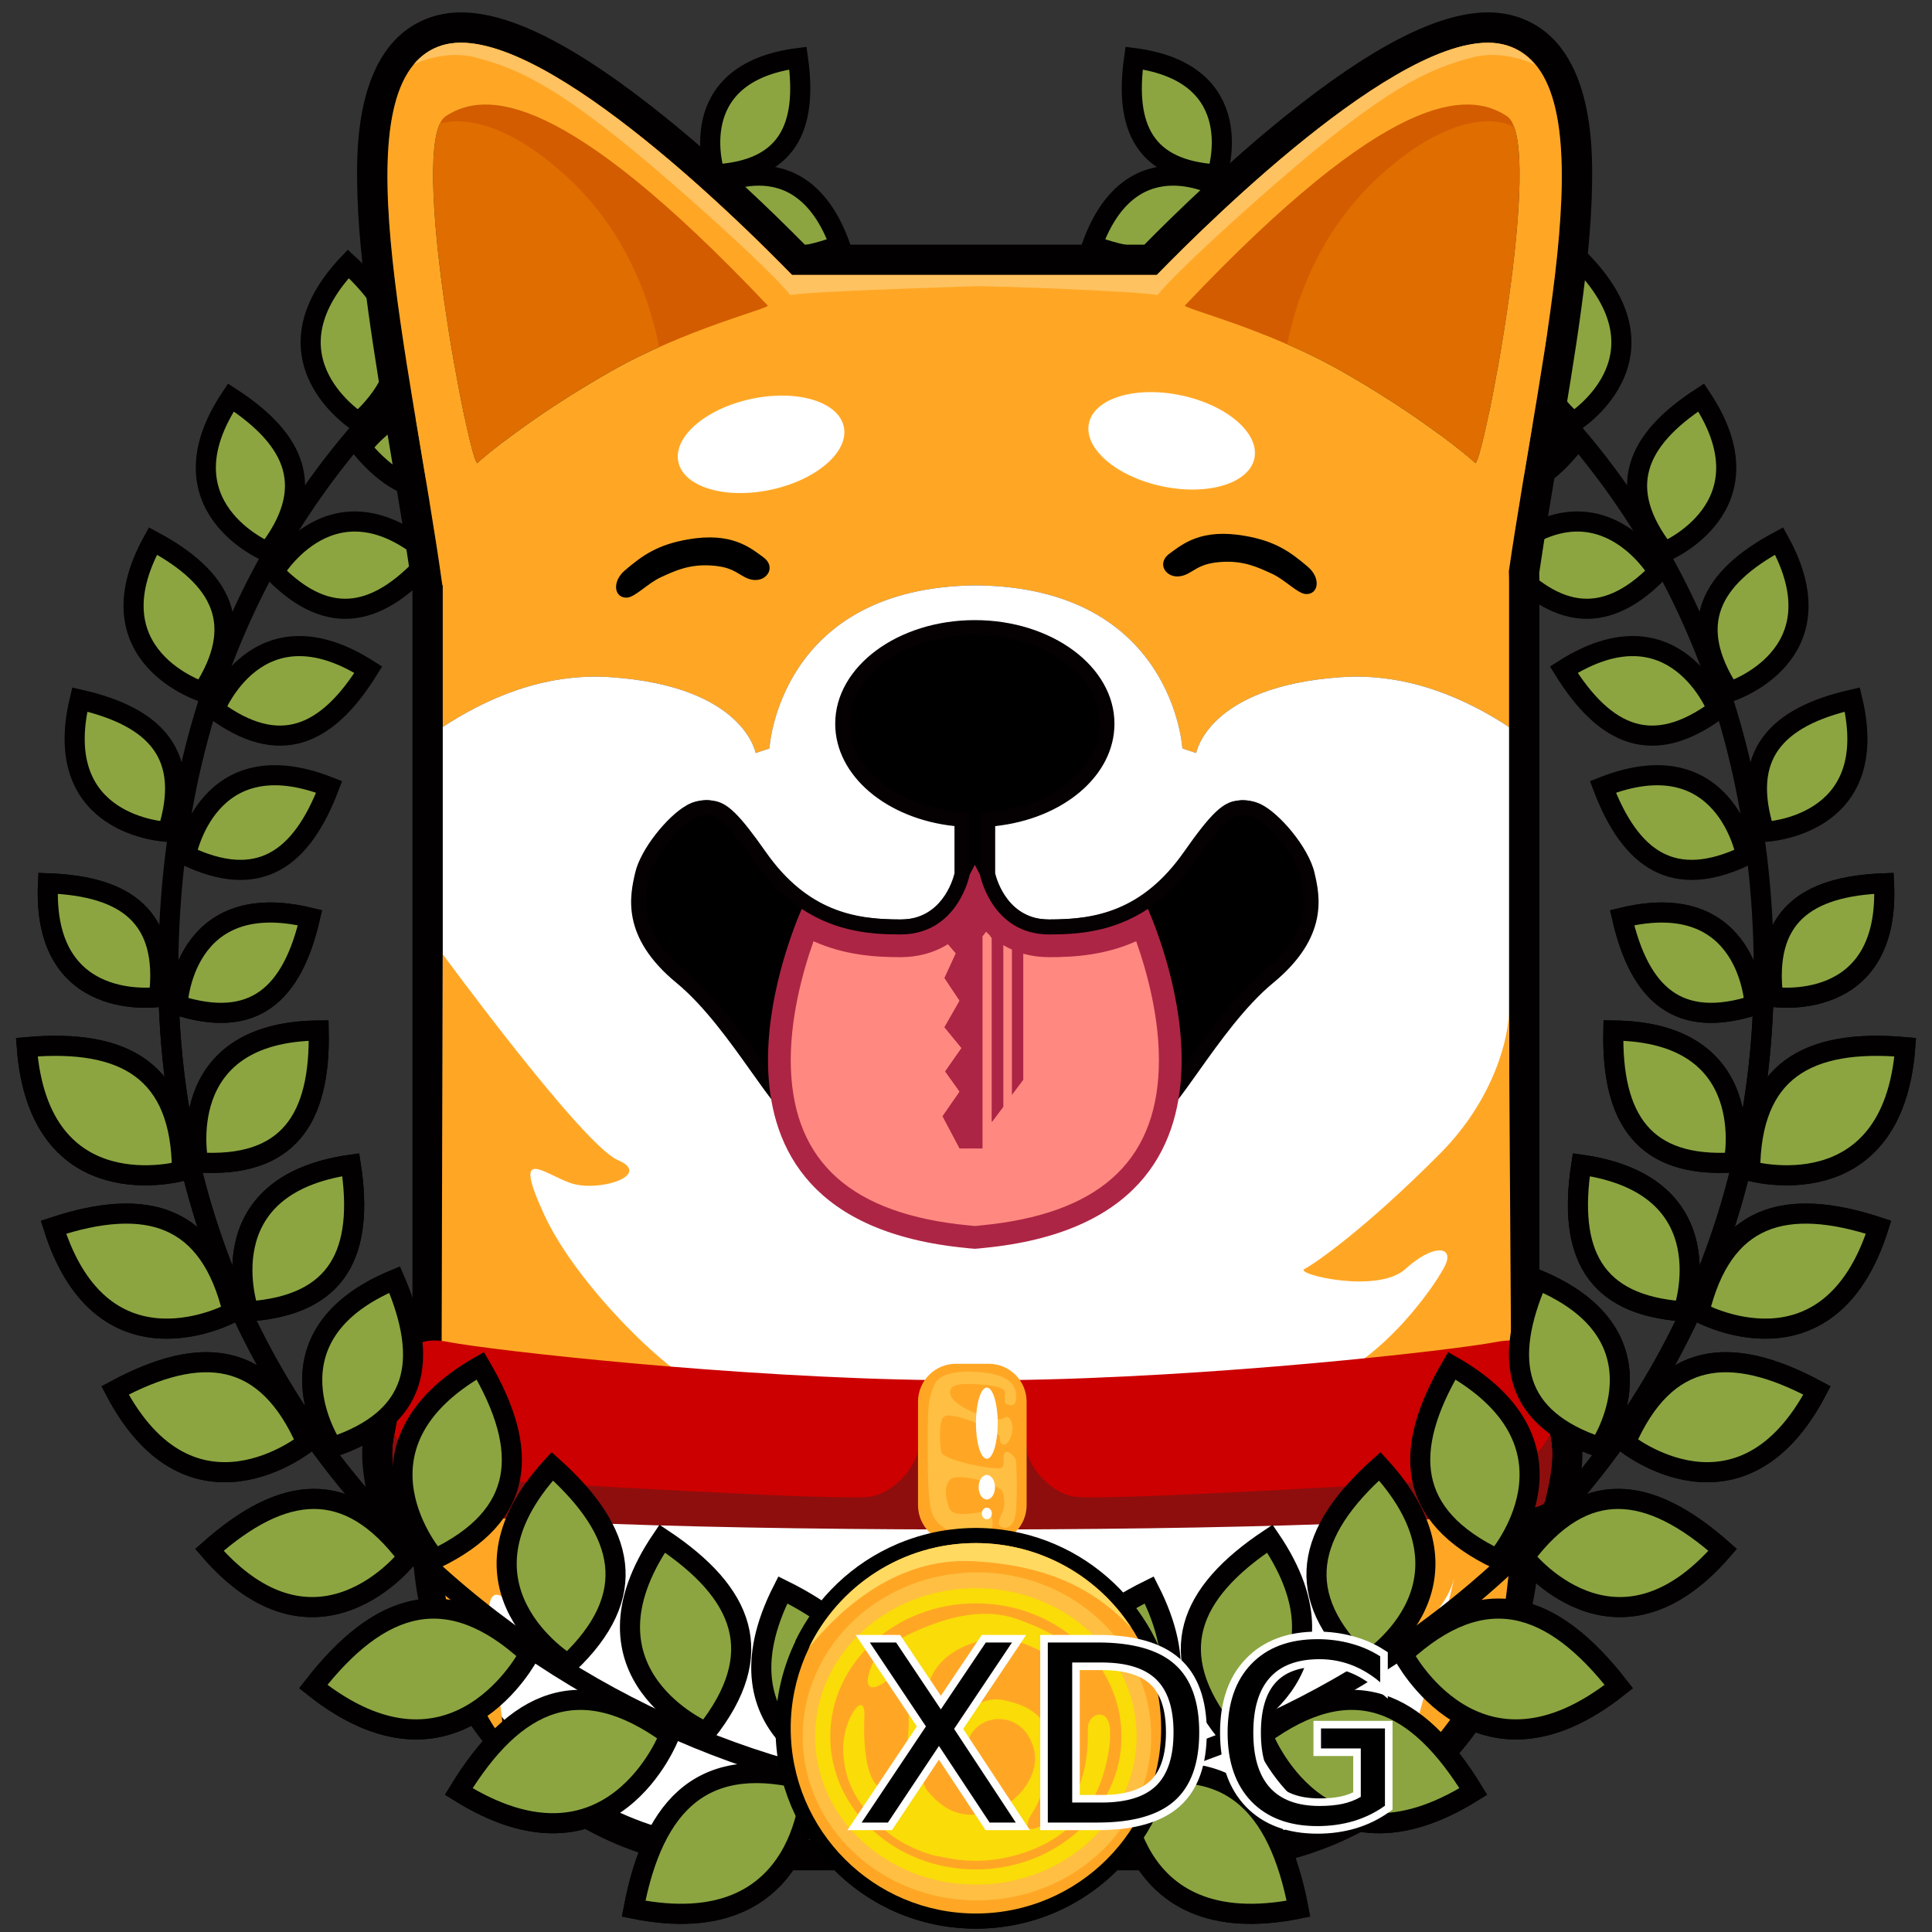 <?xml version="1.0" encoding="UTF-8"?>
<svg xmlns="http://www.w3.org/2000/svg" xmlns:xlink="http://www.w3.org/1999/xlink" width="255pt" height="255pt" viewBox="0 0 255 255" version="1.1">
<rect x="0" y="0" width="255" height="255" fill="#333333" stroke="none"/>
<defs>
<g>
<symbol overflow="visible" id="glyph0-0">
<path style="stroke:none;" d="M 1.625 5.766 L 1.625 -22.984 L 17.922 -22.984 L 17.922 5.766 Z M 3.453 3.953 L 16.109 3.953 L 16.109 -21.156 L 3.453 -21.156 Z M 3.453 3.953 "/>
</symbol>
<symbol overflow="visible" id="glyph0-1">
<path style="stroke:none;" d="M 2.047 -23.766 L 5.516 -23.766 L 11.422 -14.938 L 17.359 -23.766 L 20.812 -23.766 L 13.172 -12.359 L 21.312 0 L 17.859 0 L 11.172 -10.109 L 4.438 0 L 0.969 0 L 9.453 -12.688 Z M 2.047 -23.766 "/>
</symbol>
<symbol overflow="visible" id="glyph0-2">
<path style="stroke:none;" d="M 6.422 -21.125 L 6.422 -2.641 L 10.297 -2.641 C 13.578 -2.641 15.977 -3.379 17.5 -4.859 C 19.031 -6.348 19.797 -8.695 19.797 -11.906 C 19.797 -15.094 19.031 -17.426 17.5 -18.906 C 15.977 -20.383 13.578 -21.125 10.297 -21.125 Z M 3.203 -23.766 L 9.812 -23.766 C 14.414 -23.766 17.797 -22.805 19.953 -20.891 C 22.109 -18.984 23.188 -15.988 23.188 -11.906 C 23.188 -7.812 22.102 -4.801 19.938 -2.875 C 17.77 -0.957 14.395 0 9.812 0 L 3.203 0 Z M 3.203 -23.766 "/>
</symbol>
<symbol overflow="visible" id="glyph0-3">
<path style="stroke:none;" d="M 19.406 -3.391 L 19.406 -9.781 L 14.156 -9.781 L 14.156 -12.422 L 22.594 -12.422 L 22.594 -2.219 C 21.352 -1.332 19.984 -0.66 18.484 -0.203 C 16.984 0.242 15.383 0.469 13.688 0.469 C 9.977 0.469 7.07 -0.613 4.969 -2.781 C 2.875 -4.957 1.828 -7.984 1.828 -11.859 C 1.828 -15.742 2.875 -18.77 4.969 -20.938 C 7.07 -23.113 9.977 -24.203 13.688 -24.203 C 15.238 -24.203 16.711 -24.008 18.109 -23.625 C 19.504 -23.25 20.789 -22.688 21.969 -21.938 L 21.969 -18.516 C 20.781 -19.523 19.516 -20.285 18.172 -20.797 C 16.836 -21.305 15.438 -21.562 13.969 -21.562 C 11.051 -21.562 8.863 -20.75 7.406 -19.125 C 5.945 -17.5 5.219 -15.078 5.219 -11.859 C 5.219 -8.648 5.945 -6.234 7.406 -4.609 C 8.863 -2.992 11.051 -2.188 13.969 -2.188 C 15.102 -2.188 16.113 -2.281 17 -2.469 C 17.895 -2.664 18.695 -2.973 19.406 -3.391 Z M 19.406 -3.391 "/>
</symbol>
</g>
<filter id="alpha" filterUnits="objectBoundingBox" x="0%" y="0%" width="100%" height="100%">
  <feColorMatrix type="matrix" in="SourceGraphic" values="0 0 0 0 1 0 0 0 0 1 0 0 0 0 1 0 0 0 1 0"/>
</filter>
<mask id="mask0">
  <g filter="url(#alpha)">
<rect x="0" y="0" width="255" height="255" style="fill:rgb(0%,0%,0%);fill-opacity:0.49;stroke:none;"/>
  </g>
</mask>
<clipPath id="clip1">
  <rect x="0" y="0" width="255" height="255"/>
</clipPath>
<g id="surface6" clip-path="url(#clip1)">
<path style=" stroke:none;fill-rule:nonzero;fill:rgb(100%,85.098%,37.647%);fill-opacity:1;" d="M 128.492 181.055 C 128.492 181.055 124.25 180.754 123.387 182.656 C 122.523 184.559 122.457 185.543 122.457 190.035 C 122.457 194.527 122.441 198.227 123.074 199.84 C 123.711 201.453 125.387 202.426 127.461 202.215 C 129.535 202.004 130.883 202.336 130.996 201.301 C 131.113 200.262 130.738 199.395 129.527 199.582 C 127.023 199.969 125.59 200 125.242 198.961 C 124.898 197.926 124.445 196.305 125.422 195.281 C 126.402 194.258 131.961 195.898 132.305 196.879 C 132.648 197.859 132.652 198.777 132.305 199.586 C 131.961 200.391 131.562 201.129 132.105 201.488 C 132.562 201.793 133.953 201.949 134.117 199.117 C 134.324 195.598 134.117 193.723 134.117 192.977 C 134.117 192.227 132.863 191.199 132.57 191.836 C 132.277 192.469 132.82 193.688 131.898 193.801 C 130.98 193.914 125.422 192.977 124.316 191.836 C 124.074 191.586 123.801 187.711 124.531 187.027 C 125.559 186.066 132.02 188.984 131.961 189.676 C 131.902 190.367 132.191 190.715 132.652 190.656 C 133.113 190.598 133.777 189.215 133.617 188.18 C 133.457 187.141 132.996 186.727 132.363 187.246 C 131.73 187.766 124.883 185.699 125.422 183.512 C 125.68 182.48 127.824 182.602 129.773 182.762 C 131.055 182.867 132.652 183.164 132.652 183.742 C 132.652 184.316 132.535 185.184 132.711 185.238 C 132.883 185.297 134.121 186.059 134.121 184.461 C 134.117 183.363 133.992 181.277 128.492 181.055 Z M 128.492 181.055 "/>
</g>
<mask id="mask1">
  <g filter="url(#alpha)">
<rect x="0" y="0" width="255" height="255" style="fill:rgb(0%,0%,0%);fill-opacity:0.49;stroke:none;"/>
  </g>
</mask>
<clipPath id="clip2">
  <rect x="0" y="0" width="255" height="255"/>
</clipPath>
<g id="surface9" clip-path="url(#clip2)">
<path style=" stroke:none;fill-rule:nonzero;fill:rgb(100%,85.098%,37.647%);fill-opacity:1;" d="M 151.945 229.184 C 151.945 217.23 141.652 207.539 128.949 207.539 C 116.246 207.539 105.949 217.23 105.949 229.184 C 105.949 241.137 116.246 250.828 128.949 250.828 C 141.652 250.828 151.945 241.137 151.945 229.184 Z M 151.945 229.184 "/>
</g>
</defs>
<g id="surface2">
<path style="fill:none;stroke-width:2.653;stroke-linecap:butt;stroke-linejoin:miter;stroke:rgb(0.784%,0%,0.392%);stroke-opacity:1;stroke-miterlimit:4;" d="M 131.957 237.062 C 89.508 239.547 20.738 200.57 22.23 125.844 C 23.809 46.641 94.223 24.312 97.449 23.07 "/>
<path style="fill-rule:nonzero;fill:rgb(54.902%,64.706%,25.49%);fill-opacity:1;stroke-width:2.653;stroke-linecap:butt;stroke-linejoin:miter;stroke:rgb(0.784%,0%,0.392%);stroke-opacity:1;stroke-miterlimit:4;" d="M 112.34 234.445 C 112.34 234.445 93.484 229.191 103.324 209.852 C 114.969 215.594 119.16 223.121 112.34 234.445 Z M 112.34 234.445 "/>
<path style="fill-rule:nonzero;fill:rgb(54.902%,64.706%,25.49%);fill-opacity:1;stroke-width:2.653;stroke-linecap:butt;stroke-linejoin:miter;stroke:rgb(0.784%,0%,0.392%);stroke-opacity:1;stroke-miterlimit:4;" d="M 93.203 228.625 C 93.203 228.625 75.176 221.012 87.402 203.082 C 98.219 210.266 101.414 218.266 93.203 228.625 Z M 93.203 228.625 "/>
<path style="fill-rule:nonzero;fill:rgb(54.902%,64.706%,25.49%);fill-opacity:1;stroke-width:2.653;stroke-linecap:butt;stroke-linejoin:miter;stroke:rgb(0.784%,0%,0.392%);stroke-opacity:1;stroke-miterlimit:4;" d="M 74.977 219.641 C 74.977 219.641 58.223 209.523 72.895 193.531 C 82.57 202.188 84.586 210.562 74.977 219.641 Z M 74.977 219.641 "/>
<path style="fill-rule:nonzero;fill:rgb(54.902%,64.706%,25.49%);fill-opacity:1;stroke-width:2.653;stroke-linecap:butt;stroke-linejoin:miter;stroke:rgb(0.784%,0%,0.392%);stroke-opacity:1;stroke-miterlimit:4;" d="M 57.41 205.766 C 57.41 205.766 44.539 191.02 63.391 180.262 C 69.965 191.461 69.328 200.051 57.41 205.766 Z M 57.41 205.766 "/>
<path style="fill-rule:nonzero;fill:rgb(54.902%,64.706%,25.49%);fill-opacity:1;stroke-width:2.653;stroke-linecap:butt;stroke-linejoin:miter;stroke:rgb(0.784%,0%,0.392%);stroke-opacity:1;stroke-miterlimit:4;" d="M 43.891 191 C 43.891 191 34.047 176.395 52.082 168.895 C 56.703 179.629 55.176 187.227 43.891 191 Z M 43.891 191 "/>
<path style="fill-rule:nonzero;fill:rgb(54.902%,64.706%,25.49%);fill-opacity:1;stroke-width:2.653;stroke-linecap:butt;stroke-linejoin:miter;stroke:rgb(0.784%,0%,0.392%);stroke-opacity:1;stroke-miterlimit:4;" d="M 32.832 173.086 C 32.832 173.086 26.957 156.477 46.297 153.73 C 48.082 165.281 44.699 172.258 32.832 173.086 Z M 32.832 173.086 "/>
<path style="fill-rule:nonzero;fill:rgb(54.902%,64.706%,25.49%);fill-opacity:1;stroke-width:2.653;stroke-linecap:butt;stroke-linejoin:miter;stroke:rgb(0.784%,0%,0.392%);stroke-opacity:1;stroke-miterlimit:4;" d="M 26.176 153.43 C 26.176 153.43 22.531 136.195 42.062 136.012 C 42.316 147.691 38.051 154.172 26.176 153.43 Z M 26.176 153.43 "/>
<path style="fill-rule:nonzero;fill:rgb(54.902%,64.706%,25.49%);fill-opacity:1;stroke-width:2.653;stroke-linecap:butt;stroke-linejoin:miter;stroke:rgb(0.784%,0%,0.392%);stroke-opacity:1;stroke-miterlimit:4;" d="M 23.422 132.672 C 23.422 132.672 24.039 117.023 40.914 121.129 C 38.578 131.254 33.492 135.898 23.422 132.672 Z M 23.422 132.672 "/>
<path style="fill-rule:nonzero;fill:rgb(54.902%,64.706%,25.49%);fill-opacity:1;stroke-width:2.653;stroke-linecap:butt;stroke-linejoin:miter;stroke:rgb(0.784%,0%,0.392%);stroke-opacity:1;stroke-miterlimit:4;" d="M 24.547 112.914 C 24.547 112.914 27.289 97.496 43.445 103.859 C 39.758 113.57 34.082 117.48 24.547 112.914 Z M 24.547 112.914 "/>
<path style="fill-rule:nonzero;fill:rgb(54.902%,64.706%,25.49%);fill-opacity:1;stroke-width:2.653;stroke-linecap:butt;stroke-linejoin:miter;stroke:rgb(0.784%,0%,0.392%);stroke-opacity:1;stroke-miterlimit:4;" d="M 28.328 93.664 C 28.328 93.664 33.969 79.059 48.613 88.387 C 43.137 97.219 36.82 99.969 28.328 93.664 Z M 28.328 93.664 "/>
<path style="fill-rule:nonzero;fill:rgb(54.902%,64.706%,25.49%);fill-opacity:1;stroke-width:2.653;stroke-linecap:butt;stroke-linejoin:miter;stroke:rgb(0.784%,0%,0.392%);stroke-opacity:1;stroke-miterlimit:4;" d="M 36.152 75.496 C 36.152 75.496 44.02 61.961 57.012 73.473 C 50.219 81.332 43.547 83.059 36.152 75.496 Z M 36.152 75.496 "/>
<path style="fill-rule:nonzero;fill:rgb(54.902%,64.706%,25.49%);fill-opacity:1;stroke-width:2.653;stroke-linecap:butt;stroke-linejoin:miter;stroke:rgb(0.784%,0%,0.392%);stroke-opacity:1;stroke-miterlimit:4;" d="M 47.691 59.098 C 47.691 59.098 56.629 46.242 68.648 58.773 C 61.238 66.055 54.445 67.234 47.691 59.098 Z M 47.691 59.098 "/>
<path style="fill-rule:nonzero;fill:rgb(54.902%,64.706%,25.49%);fill-opacity:1;stroke-width:2.653;stroke-linecap:butt;stroke-linejoin:miter;stroke:rgb(0.784%,0%,0.392%);stroke-opacity:1;stroke-miterlimit:4;" d="M 61.664 44.531 C 61.664 44.531 71.969 34.922 80.16 48.227 C 72.258 53.227 66.059 52.973 61.664 44.531 Z M 61.664 44.531 "/>
<path style="fill-rule:nonzero;fill:rgb(54.902%,64.706%,25.49%);fill-opacity:1;stroke-width:2.653;stroke-linecap:butt;stroke-linejoin:miter;stroke:rgb(0.784%,0%,0.392%);stroke-opacity:1;stroke-miterlimit:4;" d="M 78.047 33.273 C 78.047 33.273 88.352 23.664 96.543 36.973 C 88.641 41.969 82.441 41.719 78.047 33.273 Z M 78.047 33.273 "/>
<path style="fill-rule:nonzero;fill:rgb(54.902%,64.706%,25.49%);fill-opacity:1;stroke-width:2.653;stroke-linecap:butt;stroke-linejoin:miter;stroke:rgb(0.784%,0%,0.392%);stroke-opacity:1;stroke-miterlimit:4;" d="M 93.504 25 C 93.504 25 105.547 17.68 110.863 32.375 C 102.113 35.66 96.098 34.156 93.504 25 Z M 93.504 25 "/>
<path style="fill-rule:nonzero;fill:rgb(54.902%,64.706%,25.49%);fill-opacity:1;stroke-width:2.653;stroke-linecap:butt;stroke-linejoin:miter;stroke:rgb(0.784%,0%,0.392%);stroke-opacity:1;stroke-miterlimit:4;" d="M 94.359 23.023 C 94.359 23.023 89.82 9.684 105.316 7.668 C 106.633 16.926 103.863 22.473 94.359 23.023 Z M 94.359 23.023 "/>
<path style="fill-rule:nonzero;fill:rgb(54.902%,64.706%,25.49%);fill-opacity:1;stroke-width:2.653;stroke-linecap:butt;stroke-linejoin:miter;stroke:rgb(0.784%,0%,0.392%);stroke-opacity:1;stroke-miterlimit:4;" d="M 61.727 41.738 C 61.727 41.738 51.391 32.164 64.062 23.02 C 69.625 30.535 69.828 36.734 61.727 41.738 Z M 61.727 41.738 "/>
<path style="fill-rule:nonzero;fill:rgb(54.902%,64.706%,25.49%);fill-opacity:1;stroke-width:2.653;stroke-linecap:butt;stroke-linejoin:miter;stroke:rgb(0.784%,0%,0.392%);stroke-opacity:1;stroke-miterlimit:4;" d="M 47.344 55.734 C 47.344 55.734 34.051 47.453 45.965 34.824 C 53.609 41.855 55.129 48.578 47.344 55.734 Z M 47.344 55.734 "/>
<path style="fill-rule:nonzero;fill:rgb(54.902%,64.706%,25.49%);fill-opacity:1;stroke-width:2.653;stroke-linecap:butt;stroke-linejoin:miter;stroke:rgb(0.784%,0%,0.392%);stroke-opacity:1;stroke-miterlimit:4;" d="M 35.328 72.852 C 35.328 72.852 20.84 66.91 30.473 52.465 C 39.184 58.121 41.809 64.496 35.328 72.852 Z M 35.328 72.852 "/>
<path style="fill-rule:nonzero;fill:rgb(54.902%,64.706%,25.49%);fill-opacity:1;stroke-width:2.653;stroke-linecap:butt;stroke-linejoin:miter;stroke:rgb(0.784%,0%,0.392%);stroke-opacity:1;stroke-miterlimit:4;" d="M 26.73 91.316 C 26.73 91.316 11.797 86.609 20.188 71.406 C 29.344 76.316 32.488 82.449 26.73 91.316 Z M 26.73 91.316 "/>
<path style="fill-rule:nonzero;fill:rgb(54.902%,64.706%,25.49%);fill-opacity:1;stroke-width:2.653;stroke-linecap:butt;stroke-linejoin:miter;stroke:rgb(0.784%,0%,0.392%);stroke-opacity:1;stroke-miterlimit:4;" d="M 22.113 109.797 C 22.113 109.797 6.469 109.215 10.527 92.332 C 20.656 94.641 25.316 99.719 22.113 109.797 Z M 22.113 109.797 "/>
<path style="fill-rule:nonzero;fill:rgb(54.902%,64.706%,25.49%);fill-opacity:1;stroke-width:2.653;stroke-linecap:butt;stroke-linejoin:miter;stroke:rgb(0.784%,0%,0.392%);stroke-opacity:1;stroke-miterlimit:4;" d="M 20.98 131.578 C 20.98 131.578 5.5 133.926 6.34 116.586 C 16.723 116.961 22.246 121.078 20.98 131.578 Z M 20.98 131.578 "/>
<path style="fill-rule:nonzero;fill:rgb(54.902%,64.706%,25.49%);fill-opacity:1;stroke-width:2.653;stroke-linecap:butt;stroke-linejoin:miter;stroke:rgb(0.784%,0%,0.392%);stroke-opacity:1;stroke-miterlimit:4;" d="M 24.016 154.551 C 24.016 154.551 5.176 159.855 3.539 138.211 C 16.477 137.074 23.965 141.336 24.016 154.551 Z M 24.016 154.551 "/>
<path style="fill-rule:nonzero;fill:rgb(54.902%,64.706%,25.49%);fill-opacity:1;stroke-width:2.653;stroke-linecap:butt;stroke-linejoin:miter;stroke:rgb(0.784%,0%,0.392%);stroke-opacity:1;stroke-miterlimit:4;" d="M 30.73 173.199 C 30.73 173.199 13.605 182.676 7.059 161.98 C 19.391 157.914 27.656 160.344 30.73 173.199 Z M 30.73 173.199 "/>
<path style="fill-rule:nonzero;fill:rgb(54.902%,64.706%,25.49%);fill-opacity:1;stroke-width:2.653;stroke-linecap:butt;stroke-linejoin:miter;stroke:rgb(0.784%,0%,0.392%);stroke-opacity:1;stroke-miterlimit:4;" d="M 40.457 190.426 C 40.457 190.426 25.254 202.746 15.191 183.52 C 26.621 177.359 35.184 178.301 40.457 190.426 Z M 40.457 190.426 "/>
<path style="fill-rule:nonzero;fill:rgb(54.902%,64.706%,25.49%);fill-opacity:1;stroke-width:2.653;stroke-linecap:butt;stroke-linejoin:miter;stroke:rgb(0.784%,0%,0.392%);stroke-opacity:1;stroke-miterlimit:4;" d="M 53.82 205.512 C 53.82 205.512 41.832 220.984 27.641 204.562 C 37.359 195.953 45.914 194.922 53.82 205.512 Z M 53.82 205.512 "/>
<path style="fill-rule:nonzero;fill:rgb(54.902%,64.706%,25.49%);fill-opacity:1;stroke-width:2.653;stroke-linecap:butt;stroke-linejoin:miter;stroke:rgb(0.784%,0%,0.392%);stroke-opacity:1;stroke-miterlimit:4;" d="M 69.848 218.32 C 69.848 218.32 60.02 237.48 41.348 222.602 C 50.117 211.32 59.152 208.469 69.848 218.32 Z M 69.848 218.32 "/>
<path style="fill-rule:nonzero;fill:rgb(54.902%,64.706%,25.49%);fill-opacity:1;stroke-width:2.653;stroke-linecap:butt;stroke-linejoin:miter;stroke:rgb(0.784%,0%,0.392%);stroke-opacity:1;stroke-miterlimit:4;" d="M 88.383 228.988 C 88.383 228.988 80.781 249.137 60.551 236.453 C 67.988 224.258 76.645 220.406 88.383 228.988 Z M 88.383 228.988 "/>
<path style="fill-rule:nonzero;fill:rgb(54.902%,64.706%,25.49%);fill-opacity:1;stroke-width:2.653;stroke-linecap:butt;stroke-linejoin:miter;stroke:rgb(0.784%,0%,0.392%);stroke-opacity:1;stroke-miterlimit:4;" d="M 107.043 235.117 C 107.043 235.117 107.035 256.648 83.633 251.922 C 86.293 237.887 93.031 231.227 107.043 235.117 Z M 107.043 235.117 "/>
<path style="fill:none;stroke-width:2.653;stroke-linecap:butt;stroke-linejoin:miter;stroke:rgb(0.784%,0%,0.392%);stroke-opacity:1;stroke-miterlimit:4;" d="M 123.051 237.062 C 165.504 239.547 234.27 200.57 232.781 125.844 C 231.203 46.637 160.785 24.312 157.562 23.07 "/>
<path style="fill-rule:nonzero;fill:rgb(54.902%,64.706%,25.49%);fill-opacity:1;stroke-width:2.653;stroke-linecap:butt;stroke-linejoin:miter;stroke:rgb(0.784%,0%,0.392%);stroke-opacity:1;stroke-miterlimit:4;" d="M 142.672 234.445 C 142.672 234.445 161.523 229.191 151.684 209.852 C 140.039 215.594 135.848 223.121 142.672 234.445 Z M 142.672 234.445 "/>
<path style="fill-rule:nonzero;fill:rgb(54.902%,64.706%,25.49%);fill-opacity:1;stroke-width:2.653;stroke-linecap:butt;stroke-linejoin:miter;stroke:rgb(0.784%,0%,0.392%);stroke-opacity:1;stroke-miterlimit:4;" d="M 161.805 228.625 C 161.805 228.625 179.836 221.012 167.605 203.082 C 156.789 210.266 153.594 218.266 161.805 228.625 Z M 161.805 228.625 "/>
<path style="fill-rule:nonzero;fill:rgb(54.902%,64.706%,25.49%);fill-opacity:1;stroke-width:2.653;stroke-linecap:butt;stroke-linejoin:miter;stroke:rgb(0.784%,0%,0.392%);stroke-opacity:1;stroke-miterlimit:4;" d="M 180.031 219.641 C 180.031 219.641 196.785 209.523 182.113 193.531 C 172.438 202.188 170.422 210.562 180.031 219.641 Z M 180.031 219.641 "/>
<path style="fill-rule:nonzero;fill:rgb(54.902%,64.706%,25.49%);fill-opacity:1;stroke-width:2.653;stroke-linecap:butt;stroke-linejoin:miter;stroke:rgb(0.784%,0%,0.392%);stroke-opacity:1;stroke-miterlimit:4;" d="M 197.602 205.766 C 197.602 205.766 210.469 191.02 191.621 180.262 C 185.047 191.461 185.68 200.051 197.602 205.766 Z M 197.602 205.766 "/>
<path style="fill-rule:nonzero;fill:rgb(54.902%,64.706%,25.49%);fill-opacity:1;stroke-width:2.653;stroke-linecap:butt;stroke-linejoin:miter;stroke:rgb(0.784%,0%,0.392%);stroke-opacity:1;stroke-miterlimit:4;" d="M 211.117 191 C 211.117 191 220.965 176.395 202.93 168.895 C 198.309 179.629 199.832 187.227 211.117 191 Z M 211.117 191 "/>
<path style="fill-rule:nonzero;fill:rgb(54.902%,64.706%,25.49%);fill-opacity:1;stroke-width:2.653;stroke-linecap:butt;stroke-linejoin:miter;stroke:rgb(0.784%,0%,0.392%);stroke-opacity:1;stroke-miterlimit:4;" d="M 222.18 173.086 C 222.18 173.086 228.051 156.477 208.715 153.73 C 206.93 165.281 210.312 172.258 222.18 173.086 Z M 222.18 173.086 "/>
<path style="fill-rule:nonzero;fill:rgb(54.902%,64.706%,25.49%);fill-opacity:1;stroke-width:2.653;stroke-linecap:butt;stroke-linejoin:miter;stroke:rgb(0.784%,0%,0.392%);stroke-opacity:1;stroke-miterlimit:4;" d="M 228.832 153.43 C 228.832 153.43 232.477 136.195 212.945 136.012 C 212.691 147.691 216.961 154.172 228.832 153.43 Z M 228.832 153.43 "/>
<path style="fill-rule:nonzero;fill:rgb(54.902%,64.706%,25.49%);fill-opacity:1;stroke-width:2.653;stroke-linecap:butt;stroke-linejoin:miter;stroke:rgb(0.784%,0%,0.392%);stroke-opacity:1;stroke-miterlimit:4;" d="M 231.59 132.672 C 231.59 132.672 230.969 117.023 214.098 121.129 C 216.43 131.254 221.52 135.898 231.59 132.672 Z M 231.59 132.672 "/>
<path style="fill-rule:nonzero;fill:rgb(54.902%,64.706%,25.49%);fill-opacity:1;stroke-width:2.653;stroke-linecap:butt;stroke-linejoin:miter;stroke:rgb(0.784%,0%,0.392%);stroke-opacity:1;stroke-miterlimit:4;" d="M 230.465 112.914 C 230.465 112.914 227.719 97.496 211.562 103.859 C 215.254 113.57 220.926 117.48 230.465 112.914 Z M 230.465 112.914 "/>
<path style="fill-rule:nonzero;fill:rgb(54.902%,64.706%,25.49%);fill-opacity:1;stroke-width:2.653;stroke-linecap:butt;stroke-linejoin:miter;stroke:rgb(0.784%,0%,0.392%);stroke-opacity:1;stroke-miterlimit:4;" d="M 226.68 93.664 C 226.68 93.664 221.043 79.059 206.398 88.387 C 211.871 97.219 218.188 99.969 226.68 93.664 Z M 226.68 93.664 "/>
<path style="fill-rule:nonzero;fill:rgb(54.902%,64.706%,25.49%);fill-opacity:1;stroke-width:2.653;stroke-linecap:butt;stroke-linejoin:miter;stroke:rgb(0.784%,0%,0.392%);stroke-opacity:1;stroke-miterlimit:4;" d="M 218.855 75.496 C 218.855 75.496 210.988 61.961 197.996 73.473 C 204.789 81.332 211.461 83.059 218.855 75.496 Z M 218.855 75.496 "/>
<path style="fill-rule:nonzero;fill:rgb(54.902%,64.706%,25.49%);fill-opacity:1;stroke-width:2.653;stroke-linecap:butt;stroke-linejoin:miter;stroke:rgb(0.784%,0%,0.392%);stroke-opacity:1;stroke-miterlimit:4;" d="M 207.316 59.098 C 207.316 59.098 198.379 46.242 186.363 58.773 C 193.77 66.055 200.562 67.234 207.316 59.098 Z M 207.316 59.098 "/>
<path style="fill-rule:nonzero;fill:rgb(54.902%,64.706%,25.49%);fill-opacity:1;stroke-width:2.653;stroke-linecap:butt;stroke-linejoin:miter;stroke:rgb(0.784%,0%,0.392%);stroke-opacity:1;stroke-miterlimit:4;" d="M 193.348 44.531 C 193.348 44.531 183.043 34.922 174.852 48.227 C 182.754 53.227 188.949 52.973 193.348 44.531 Z M 193.348 44.531 "/>
<path style="fill-rule:nonzero;fill:rgb(54.902%,64.706%,25.49%);fill-opacity:1;stroke-width:2.653;stroke-linecap:butt;stroke-linejoin:miter;stroke:rgb(0.784%,0%,0.392%);stroke-opacity:1;stroke-miterlimit:4;" d="M 176.961 33.273 C 176.961 33.273 166.656 23.664 158.465 36.973 C 166.367 41.969 172.562 41.719 176.961 33.273 Z M 176.961 33.273 "/>
<path style="fill-rule:nonzero;fill:rgb(54.902%,64.706%,25.49%);fill-opacity:1;stroke-width:2.653;stroke-linecap:butt;stroke-linejoin:miter;stroke:rgb(0.784%,0%,0.392%);stroke-opacity:1;stroke-miterlimit:4;" d="M 161.508 25 C 161.508 25 149.465 17.68 144.145 32.375 C 152.895 35.66 158.91 34.156 161.508 25 Z M 161.508 25 "/>
<path style="fill-rule:nonzero;fill:rgb(54.902%,64.706%,25.49%);fill-opacity:1;stroke-width:2.653;stroke-linecap:butt;stroke-linejoin:miter;stroke:rgb(0.784%,0%,0.392%);stroke-opacity:1;stroke-miterlimit:4;" d="M 160.648 23.023 C 160.648 23.023 165.188 9.684 149.691 7.668 C 148.375 16.926 151.145 22.473 160.648 23.023 Z M 160.648 23.023 "/>
<path style="fill-rule:nonzero;fill:rgb(54.902%,64.706%,25.49%);fill-opacity:1;stroke-width:2.653;stroke-linecap:butt;stroke-linejoin:miter;stroke:rgb(0.784%,0%,0.392%);stroke-opacity:1;stroke-miterlimit:4;" d="M 193.281 41.738 C 193.281 41.738 203.617 32.164 190.945 23.02 C 185.383 30.535 185.184 36.734 193.281 41.738 Z M 193.281 41.738 "/>
<path style="fill-rule:nonzero;fill:rgb(54.902%,64.706%,25.49%);fill-opacity:1;stroke-width:2.653;stroke-linecap:butt;stroke-linejoin:miter;stroke:rgb(0.784%,0%,0.392%);stroke-opacity:1;stroke-miterlimit:4;" d="M 207.668 55.734 C 207.668 55.734 220.957 47.453 209.043 34.824 C 201.398 41.855 199.883 48.578 207.668 55.734 Z M 207.668 55.734 "/>
<path style="fill-rule:nonzero;fill:rgb(54.902%,64.706%,25.49%);fill-opacity:1;stroke-width:2.653;stroke-linecap:butt;stroke-linejoin:miter;stroke:rgb(0.784%,0%,0.392%);stroke-opacity:1;stroke-miterlimit:4;" d="M 219.684 72.852 C 219.684 72.852 234.168 66.91 224.535 52.465 C 215.824 58.121 213.199 64.496 219.684 72.852 Z M 219.684 72.852 "/>
<path style="fill-rule:nonzero;fill:rgb(54.902%,64.706%,25.49%);fill-opacity:1;stroke-width:2.653;stroke-linecap:butt;stroke-linejoin:miter;stroke:rgb(0.784%,0%,0.392%);stroke-opacity:1;stroke-miterlimit:4;" d="M 228.277 91.316 C 228.277 91.316 243.211 86.609 234.82 71.406 C 225.664 76.316 222.52 82.449 228.277 91.316 Z M 228.277 91.316 "/>
<path style="fill-rule:nonzero;fill:rgb(54.902%,64.706%,25.49%);fill-opacity:1;stroke-width:2.653;stroke-linecap:butt;stroke-linejoin:miter;stroke:rgb(0.784%,0%,0.392%);stroke-opacity:1;stroke-miterlimit:4;" d="M 232.895 109.797 C 232.895 109.797 248.543 109.215 244.48 92.332 C 234.352 94.641 229.691 99.719 232.895 109.797 Z M 232.895 109.797 "/>
<path style="fill-rule:nonzero;fill:rgb(54.902%,64.706%,25.49%);fill-opacity:1;stroke-width:2.653;stroke-linecap:butt;stroke-linejoin:miter;stroke:rgb(0.784%,0%,0.392%);stroke-opacity:1;stroke-miterlimit:4;" d="M 234.027 131.578 C 234.027 131.578 249.508 133.926 248.668 116.586 C 238.289 116.961 232.766 121.078 234.027 131.578 Z M 234.027 131.578 "/>
<path style="fill-rule:nonzero;fill:rgb(54.902%,64.706%,25.49%);fill-opacity:1;stroke-width:2.653;stroke-linecap:butt;stroke-linejoin:miter;stroke:rgb(0.784%,0%,0.392%);stroke-opacity:1;stroke-miterlimit:4;" d="M 230.996 154.551 C 230.996 154.551 249.836 159.855 251.469 138.211 C 238.531 137.074 231.047 141.336 230.996 154.551 Z M 230.996 154.551 "/>
<path style="fill-rule:nonzero;fill:rgb(54.902%,64.706%,25.49%);fill-opacity:1;stroke-width:2.653;stroke-linecap:butt;stroke-linejoin:miter;stroke:rgb(0.784%,0%,0.392%);stroke-opacity:1;stroke-miterlimit:4;" d="M 224.277 173.199 C 224.277 173.199 241.402 182.676 247.949 161.98 C 235.617 157.914 227.355 160.344 224.277 173.199 Z M 224.277 173.199 "/>
<path style="fill-rule:nonzero;fill:rgb(54.902%,64.706%,25.49%);fill-opacity:1;stroke-width:2.653;stroke-linecap:butt;stroke-linejoin:miter;stroke:rgb(0.784%,0%,0.392%);stroke-opacity:1;stroke-miterlimit:4;" d="M 214.551 190.426 C 214.551 190.426 229.754 202.746 239.82 183.52 C 228.391 177.359 219.824 178.301 214.551 190.426 Z M 214.551 190.426 "/>
<path style="fill-rule:nonzero;fill:rgb(54.902%,64.706%,25.49%);fill-opacity:1;stroke-width:2.653;stroke-linecap:butt;stroke-linejoin:miter;stroke:rgb(0.784%,0%,0.392%);stroke-opacity:1;stroke-miterlimit:4;" d="M 201.191 205.512 C 201.191 205.512 213.18 220.984 227.367 204.562 C 217.648 195.953 209.098 194.922 201.191 205.512 Z M 201.191 205.512 "/>
<path style="fill-rule:nonzero;fill:rgb(54.902%,64.706%,25.49%);fill-opacity:1;stroke-width:2.653;stroke-linecap:butt;stroke-linejoin:miter;stroke:rgb(0.784%,0%,0.392%);stroke-opacity:1;stroke-miterlimit:4;" d="M 185.164 218.32 C 185.164 218.32 194.988 237.48 213.66 222.602 C 204.895 211.32 195.855 208.469 185.164 218.32 Z M 185.164 218.32 "/>
<path style="fill-rule:nonzero;fill:rgb(54.902%,64.706%,25.49%);fill-opacity:1;stroke-width:2.653;stroke-linecap:butt;stroke-linejoin:miter;stroke:rgb(0.784%,0%,0.392%);stroke-opacity:1;stroke-miterlimit:4;" d="M 166.625 228.988 C 166.625 228.988 174.227 249.137 194.457 236.453 C 187.02 224.258 178.363 220.406 166.625 228.988 Z M 166.625 228.988 "/>
<path style="fill-rule:nonzero;fill:rgb(54.902%,64.706%,25.49%);fill-opacity:1;stroke-width:2.653;stroke-linecap:butt;stroke-linejoin:miter;stroke:rgb(0.784%,0%,0.392%);stroke-opacity:1;stroke-miterlimit:4;" d="M 147.965 235.117 C 147.965 235.117 147.973 256.648 171.375 251.922 C 168.719 237.887 161.977 231.227 147.965 235.117 Z M 147.965 235.117 "/>
<path style=" stroke:none;fill-rule:nonzero;fill:rgb(0.784%,0%,0.392%);fill-opacity:1;" d="M 60.871 5.637 C 73.801 5.637 97.867 29.426 104.551 36.293 L 152.719 36.293 C 159.398 29.426 183.469 5.641 196.398 5.641 C 197.281 5.641 198.109 5.75 198.879 5.984 C 212.547 10.145 203.52 45.438 199.152 75.387 C 199.156 75.688 199.176 75.988 199.176 76.293 L 199.176 176.934 C 199.223 176.934 199.27 176.934 199.316 176.934 C 202.426 176.934 203.148 178.961 203.219 180.113 C 203.301 181.465 204.137 187.102 204.594 189.312 C 204.902 190.816 205.219 192.965 203.887 198.113 C 203.758 198.605 202.07 199.047 199.176 199.438 L 199.176 202.852 C 199.176 224.941 181.266 242.852 159.176 242.852 L 148.305 242.852 C 144.832 233.672 137.797 216.672 129.832 216.672 C 121.867 216.672 113.164 236.34 109.305 242.852 L 98.438 242.852 C 76.344 242.852 58.438 224.941 58.438 202.852 L 58.438 199.559 C 54.957 199.137 52.922 198.656 52.781 198.113 C 51.445 192.969 51.766 190.816 52.074 189.312 C 52.527 187.102 53.363 181.461 53.445 180.113 C 53.516 178.961 54.238 176.938 57.348 176.938 C 57.684 176.938 58.047 176.961 58.438 177.012 L 58.438 77.25 C 58.422 77.254 58.406 77.258 58.391 77.262 C 54.141 46.93 44.438 10.23 58.391 5.984 C 59.16 5.75 59.988 5.637 60.871 5.637 M 194.738 61.141 C 195.77 61.141 204.039 18.719 198.898 15.332 C 197.559 14.449 195.871 13.793 193.648 13.793 C 187.238 13.793 176.359 19.23 156.398 40.324 C 156.047 40.691 167.18 43.367 177.203 49.078 C 187.227 54.785 193.82 60.238 194.711 61.129 C 194.719 61.137 194.73 61.141 194.738 61.141 M 62.988 61.141 C 62.996 61.141 63.008 61.137 63.016 61.129 C 63.906 60.238 70.504 54.785 80.523 49.074 C 90.547 43.367 101.68 40.691 101.328 40.32 C 81.367 19.227 70.488 13.793 64.082 13.793 C 61.859 13.793 60.172 14.445 58.832 15.328 C 53.688 18.719 61.957 61.141 62.988 61.141 M 138.484 121.359 C 130.898 121.359 129.363 113.555 129.352 113.5 L 127.98 113.5 C 127.969 113.555 126.43 121.359 118.848 121.359 C 113.391 121.359 105.828 120.703 99.438 111.594 C 95.773 106.375 94.621 105.648 93.645 105.648 C 93.27 105.648 92.918 105.758 92.457 105.758 C 90.809 105.758 86.488 110.59 85.785 113.621 C 85.152 116.363 84.086 120.852 90.555 126.184 C 97.027 131.512 102.227 141.281 105.523 144.324 C 108.645 147.203 124.582 148.266 127.594 148.266 C 127.766 148.266 127.898 148.262 127.98 148.258 C 128.289 148.23 128.512 146.363 128.668 143.41 C 128.82 146.363 129.043 148.23 129.355 148.258 C 129.438 148.262 129.566 148.266 129.742 148.266 C 132.754 148.266 148.688 147.203 151.809 144.324 C 155.105 141.281 160.309 131.512 166.777 126.184 C 173.246 120.855 172.18 116.367 171.547 113.621 C 170.844 110.59 166.523 105.758 164.875 105.758 C 164.414 105.758 164.062 105.648 163.688 105.648 C 162.711 105.648 161.559 106.375 157.898 111.594 C 151.504 120.703 143.941 121.359 138.484 121.359 M 60.871 1.637 C 59.582 1.637 58.355 1.812 57.227 2.156 C 46.84 5.316 47.066 19.711 47.145 24.441 C 47.305 34.449 49.375 46.77 51.566 59.812 C 52.57 65.793 53.609 71.98 54.43 77.816 L 54.438 77.875 L 54.438 173.383 C 51.238 174.445 49.617 177.238 49.453 179.871 C 49.387 180.973 48.586 186.41 48.156 188.512 C 47.695 190.738 47.473 193.57 48.906 199.117 C 49.52 201.473 51.473 202.43 54.438 203.008 C 54.523 227.195 74.23 246.852 98.438 246.852 L 111.586 246.852 L 112.746 244.891 C 113.496 243.629 114.375 241.977 115.391 240.07 C 117.602 235.918 120.355 230.75 123.32 226.637 C 127.492 220.84 129.609 220.672 129.836 220.672 C 130.805 220.672 136.07 221.809 144.566 244.266 L 145.543 246.852 L 159.176 246.852 C 183.438 246.852 203.176 227.113 203.176 202.852 L 203.176 202.809 C 205.34 202.27 207.195 201.301 207.758 199.117 C 209.195 193.566 208.969 190.742 208.512 188.512 C 208.078 186.41 207.277 180.977 207.211 179.871 C 207.066 177.512 205.746 175.023 203.176 173.766 L 203.176 76.293 C 203.176 76.066 203.168 75.844 203.16 75.617 C 203.918 70.453 204.824 65.051 205.703 59.82 C 207.898 46.777 209.969 34.453 210.129 24.445 C 210.203 19.715 210.434 5.316 200.047 2.156 C 198.914 1.812 197.688 1.637 196.398 1.637 C 189.855 1.637 181.125 6.098 169.711 15.27 C 162.051 21.426 155.098 28.18 151.039 32.293 L 106.23 32.293 C 102.172 28.18 95.215 21.422 87.559 15.27 C 76.145 6.098 67.414 1.637 60.871 1.637 Z M 163.555 38.68 C 180.512 21.551 189.246 17.793 193.648 17.793 C 194.594 17.793 195.41 17.977 196.172 18.363 C 196.496 19.547 197.25 24.227 195.168 38.988 C 194.34 44.855 193.316 50.398 192.508 54.234 C 189.27 51.844 184.695 48.738 179.184 45.602 C 173.582 42.41 167.773 40.164 163.555 38.68 Z M 61.559 18.363 C 62.32 17.977 63.137 17.793 64.082 17.793 C 68.48 17.793 77.219 21.551 94.176 38.68 C 89.953 40.164 84.148 42.41 78.547 45.602 C 73.035 48.738 68.461 51.844 65.223 54.23 C 64.41 50.398 63.391 44.855 62.562 38.988 C 60.48 24.223 61.234 19.547 61.559 18.363 Z M 108.195 141.348 C 107.199 140.406 105.664 138.246 104.039 135.961 C 101.094 131.816 97.43 126.66 93.098 123.094 C 88.566 119.363 89.129 116.918 89.676 114.555 C 89.957 113.336 91.875 110.852 93.074 109.859 C 93.594 110.426 94.535 111.574 96.16 113.891 C 104.211 125.359 114.465 125.359 118.848 125.359 C 123.391 125.359 126.566 123.375 128.664 120.902 C 130.762 123.371 133.934 125.359 138.484 125.359 C 142.863 125.359 153.121 125.359 161.172 113.891 C 162.797 111.574 163.734 110.426 164.258 109.859 C 165.457 110.852 167.371 113.332 167.648 114.523 C 168.203 116.918 168.766 119.359 164.234 123.094 C 159.902 126.66 156.238 131.816 153.297 135.957 C 151.668 138.242 150.133 140.406 149.137 141.348 C 147.277 142.633 138.441 143.805 132.719 144.156 C 132.699 143.871 132.68 143.555 132.664 143.203 L 124.676 143.203 C 124.656 143.555 124.637 143.871 124.617 144.156 C 118.891 143.805 110.055 142.633 108.195 141.348 Z M 108.195 141.348 "/>
<path style=" stroke:none;fill-rule:nonzero;fill:rgb(0.784%,0%,0.392%);fill-opacity:1;" d="M 60.871 5.637 C 73.801 5.637 97.867 29.426 104.551 36.293 L 152.719 36.293 C 159.398 29.426 183.469 5.641 196.398 5.641 C 197.281 5.641 198.109 5.75 198.879 5.984 C 212.547 10.145 203.52 45.438 199.152 75.387 C 199.156 75.688 199.176 75.988 199.176 76.293 L 199.176 176.934 C 199.223 176.934 199.27 176.934 199.316 176.934 C 202.426 176.934 203.148 178.961 203.219 180.113 C 203.301 181.465 204.137 187.102 204.594 189.312 C 204.902 190.816 205.219 192.965 203.887 198.113 C 203.758 198.605 202.07 199.047 199.176 199.438 L 199.176 202.852 C 199.176 224.941 181.266 242.852 159.176 242.852 L 148.305 242.852 C 143.844 248.746 136.77 252.559 128.805 252.559 C 120.84 252.559 113.766 248.746 109.305 242.852 L 98.438 242.852 C 76.344 242.852 58.438 224.941 58.438 202.852 L 58.438 199.559 C 54.957 199.137 52.922 198.656 52.781 198.113 C 51.445 192.969 51.766 190.816 52.074 189.312 C 52.527 187.102 53.363 181.461 53.445 180.113 C 53.516 178.961 54.238 176.938 57.348 176.938 C 57.684 176.938 58.047 176.961 58.438 177.012 L 58.438 77.25 C 58.422 77.254 58.406 77.258 58.391 77.262 C 54.141 46.93 44.438 10.23 58.391 5.984 C 59.16 5.75 59.988 5.637 60.871 5.637 M 194.738 61.141 C 195.77 61.141 204.039 18.719 198.898 15.332 C 197.559 14.449 195.871 13.793 193.648 13.793 C 187.238 13.793 176.359 19.23 156.398 40.324 C 156.047 40.691 167.18 43.367 177.203 49.078 C 187.227 54.785 193.82 60.238 194.711 61.129 C 194.719 61.137 194.73 61.141 194.738 61.141 M 62.988 61.141 C 62.996 61.141 63.008 61.137 63.016 61.129 C 63.906 60.238 70.504 54.785 80.523 49.074 C 90.547 43.367 101.68 40.691 101.328 40.32 C 81.367 19.227 70.488 13.793 64.082 13.793 C 61.859 13.793 60.172 14.445 58.832 15.328 C 53.688 18.719 61.957 61.141 62.988 61.141 M 138.484 121.359 C 130.898 121.359 129.363 113.555 129.352 113.5 L 127.98 113.5 C 127.969 113.555 126.43 121.359 118.848 121.359 C 113.391 121.359 105.828 120.703 99.438 111.594 C 95.773 106.375 94.621 105.648 93.645 105.648 C 93.27 105.648 92.918 105.758 92.457 105.758 C 90.809 105.758 86.488 110.59 85.785 113.621 C 85.152 116.363 84.086 120.852 90.555 126.184 C 97.027 131.512 102.227 141.281 105.523 144.324 C 108.645 147.203 124.578 148.266 127.594 148.266 C 127.766 148.266 127.898 148.262 127.98 148.258 C 128.289 148.23 128.512 146.363 128.668 143.41 C 128.82 146.363 129.043 148.23 129.355 148.258 C 129.438 148.262 129.566 148.266 129.742 148.266 C 132.754 148.266 148.688 147.203 151.809 144.324 C 155.105 141.281 160.309 131.512 166.777 126.184 C 173.246 120.855 172.18 116.367 171.547 113.621 C 170.844 110.59 166.523 105.758 164.875 105.758 C 164.414 105.758 164.062 105.648 163.688 105.648 C 162.711 105.648 161.559 106.375 157.898 111.594 C 151.504 120.703 143.941 121.359 138.484 121.359 M 60.871 3.637 C 59.777 3.637 58.746 3.781 57.809 4.07 C 44.883 8.004 49.09 33.008 53.539 59.48 C 54.547 65.477 55.59 71.676 56.41 77.539 L 56.438 77.734 L 56.438 174.988 C 53.191 175.355 51.594 177.684 51.449 179.992 C 51.379 181.172 50.566 186.703 50.113 188.914 C 49.734 190.77 49.441 193.203 50.844 198.617 C 51.219 200.051 52.535 200.73 56.438 201.309 L 56.438 202.852 C 56.438 226.008 75.277 244.852 98.438 244.852 L 108.336 244.852 C 113.383 251.031 120.789 254.559 128.809 254.559 C 136.824 254.559 144.23 251.031 149.277 244.852 L 159.176 244.852 C 182.336 244.852 201.176 226.008 201.176 202.852 L 201.176 201.16 C 203.996 200.68 205.449 200.055 205.824 198.613 C 207.223 193.203 206.934 190.77 206.551 188.91 C 206.098 186.703 205.285 181.172 205.215 179.992 C 205.09 177.918 203.789 175.828 201.176 175.156 L 201.176 76.293 C 201.176 76.086 201.168 75.883 201.16 75.676 C 201.16 75.617 201.156 75.562 201.156 75.504 C 201.922 70.27 202.844 64.789 203.734 59.488 C 208.184 33.012 212.387 8.004 199.461 4.07 C 198.523 3.781 197.492 3.637 196.398 3.637 C 183.395 3.637 161.371 24.594 151.879 34.293 L 105.395 34.293 C 95.898 24.594 73.867 3.637 60.871 3.637 Z M 159.91 39.543 C 175.137 23.777 186.48 15.793 193.648 15.793 C 195.184 15.793 196.527 16.176 197.75 16.969 C 197.961 17.246 199.77 20.227 197.246 38.551 C 196.152 46.492 194.688 53.977 193.773 57.719 C 190.738 55.312 185.195 51.324 178.195 47.336 C 171.266 43.391 163.957 40.906 159.91 39.543 Z M 59.98 16.969 C 61.203 16.18 62.543 15.793 64.082 15.793 C 71.246 15.793 82.59 23.781 97.82 39.547 C 93.773 40.906 86.465 43.391 79.535 47.34 C 72.535 51.324 66.992 55.316 63.953 57.719 C 63.043 53.977 61.574 46.492 60.48 38.551 C 57.957 20.227 59.77 17.246 59.98 16.969 Z M 92.625 107.754 C 92.934 107.742 93.191 107.707 93.391 107.68 C 93.453 107.668 93.539 107.656 93.594 107.652 C 93.926 107.82 94.945 108.676 97.801 112.742 C 104.363 122.098 112.121 123.359 118.848 123.359 C 123.98 123.359 127.055 120.355 128.664 117.355 C 130.27 120.352 133.348 123.359 138.484 123.359 C 145.211 123.359 152.969 122.098 159.531 112.742 C 162.387 108.676 163.406 107.82 163.734 107.652 C 163.793 107.656 163.875 107.672 163.941 107.68 C 164.141 107.707 164.398 107.742 164.707 107.754 C 165.844 108.238 169.074 111.816 169.598 114.07 C 170.191 116.641 170.996 120.117 165.504 124.637 C 161.379 128.035 157.801 133.07 154.926 137.113 C 153.141 139.629 151.598 141.797 150.449 142.855 C 148.375 144.77 136.164 146.059 130.883 146.242 C 130.816 145.637 130.738 144.711 130.664 143.305 L 126.672 143.305 C 126.598 144.711 126.52 145.637 126.453 146.242 C 121.168 146.059 108.957 144.77 106.883 142.855 C 105.734 141.797 104.195 139.629 102.41 137.117 C 99.535 133.07 95.953 128.035 91.828 124.637 C 86.34 120.117 87.141 116.641 87.727 114.105 C 88.258 111.816 91.488 108.238 92.625 107.754 Z M 92.625 107.754 "/>
<path style=" stroke:none;fill-rule:nonzero;fill:rgb(87.843%,42.745%,0%);fill-opacity:1;" d="M 58.832 15.332 C 53.637 18.754 62.129 62.016 63.02 61.129 C 63.906 60.238 70.504 54.785 80.527 49.074 C 90.547 43.367 101.68 40.691 101.332 40.32 C 74.438 11.906 64.031 11.906 58.832 15.332 Z M 58.832 15.332 "/>
<path style=" stroke:none;fill-rule:nonzero;fill:rgb(82.745%,36.078%,0%);fill-opacity:1;" d="M 87.5 49.668 C 87.5 49.668 86.836 34.336 74.836 23.336 C 66.109 15.336 59.816 15.336 57.16 16.668 C 54.5 18.004 58.438 11.668 58.438 11.668 L 67.168 11.668 L 75.5 13.793 L 91.441 27.668 L 106.5 43.336 Z M 87.5 49.668 "/>
<path style=" stroke:none;fill-rule:nonzero;fill:rgb(87.843%,42.745%,0%);fill-opacity:1;" d="M 198.898 15.332 C 193.695 11.906 183.293 11.906 156.398 40.324 C 156.047 40.691 167.18 43.367 177.203 49.078 C 187.227 54.785 193.82 60.238 194.711 61.129 C 195.602 62.02 204.094 18.754 198.898 15.332 Z M 198.898 15.332 "/>
<path style=" stroke:none;fill-rule:nonzero;fill:rgb(82.745%,36.078%,0%);fill-opacity:1;" d="M 169.309 49.668 C 169.309 49.668 169.973 34.336 181.973 23.336 C 190.699 15.336 196.992 15.336 199.648 16.668 C 202.309 18.004 198.371 11.668 198.371 11.668 L 189.641 11.668 L 181.309 13.793 L 165.363 27.668 L 150.309 43.336 Z M 169.309 49.668 "/>
<path style=" stroke:none;fill-rule:nonzero;fill:rgb(100%,65.49%,14.51%);fill-opacity:1;" d="M 198.883 5.984 C 186.832 2.316 159.855 28.957 152.723 36.293 L 104.551 36.293 C 97.414 28.957 70.438 2.316 58.391 5.98 C 44.438 10.23 54.145 46.93 58.391 77.262 C 58.406 77.258 58.422 77.254 58.438 77.246 L 58.438 95.953 C 63.93 92.371 71.598 88.758 80.625 89.383 C 98.219 90.594 99.734 99.391 99.734 99.391 L 101.555 98.785 C 101.555 98.785 102.758 77.492 128.805 77.262 C 154.855 77.492 156.055 98.785 156.055 98.785 L 157.875 99.391 C 157.875 99.391 159.395 90.594 176.984 89.383 C 186.016 88.758 193.68 92.371 199.176 95.953 L 199.176 76.293 C 199.176 75.988 199.156 75.688 199.152 75.387 C 203.52 45.434 212.547 10.141 198.883 5.984 Z M 80.523 49.074 C 70.504 54.785 63.906 60.238 63.02 61.129 C 62.129 62.016 53.637 18.754 58.832 15.332 C 64.031 11.906 74.434 11.906 101.328 40.324 C 101.68 40.691 90.547 43.367 80.523 49.074 Z M 194.711 61.129 C 193.82 60.238 187.227 54.785 177.203 49.074 C 167.184 43.367 156.051 40.691 156.398 40.32 C 183.293 11.906 193.695 11.906 198.898 15.328 C 204.094 18.754 195.602 62.016 194.711 61.129 Z M 194.711 61.129 "/>
<path style=" stroke:none;fill-rule:nonzero;fill:rgb(100%,76.078%,37.647%);fill-opacity:1;" d="M 62.816 7.59 C 68.605 9.117 74.246 11.602 88.82 24.297 C 93.145 28.062 101.523 35.555 104.328 38.941 C 107 38.426 126.391 37.879 128.488 37.785 C 130.586 37.695 150.105 38.426 152.773 38.941 C 155.578 35.555 163.961 28.062 168.281 24.297 C 182.855 11.602 188.496 9.117 194.285 7.59 C 197.41 6.762 200.469 7.594 202.574 8.5 C 201.578 7.316 200.352 6.445 198.828 5.984 C 186.781 2.316 159.805 28.957 152.672 36.293 L 104.5 36.293 C 97.363 28.957 70.391 2.316 58.34 5.98 C 56.836 6.441 55.621 7.297 54.633 8.457 C 56.734 7.57 59.742 6.777 62.816 7.59 Z M 62.816 7.59 "/>
<path style=" stroke:none;fill-rule:nonzero;fill:rgb(100%,100%,100%);fill-opacity:1;" d="M 176.984 89.383 C 159.395 90.594 157.879 99.391 157.879 99.391 L 156.059 98.785 C 156.059 98.785 154.855 77.492 128.809 77.262 C 102.758 77.492 101.555 98.785 101.555 98.785 L 99.734 99.391 C 99.734 99.391 98.219 90.594 80.629 89.383 C 71.598 88.758 63.93 92.371 58.438 95.953 L 58.438 202.852 C 58.438 224.941 76.348 242.852 98.438 242.852 L 159.176 242.852 C 181.27 242.852 199.176 224.941 199.176 202.852 L 199.176 95.957 C 193.684 92.371 186.016 88.758 176.984 89.383 Z M 166.773 126.184 C 160.305 131.512 155.105 141.281 151.805 144.324 C 148.508 147.371 130.875 148.383 129.352 148.258 C 129.039 148.23 128.82 146.363 128.664 143.414 C 128.512 146.363 128.289 148.23 127.98 148.258 C 126.457 148.383 108.824 147.371 105.523 144.324 C 102.227 141.281 97.023 131.512 90.555 126.184 C 84.086 120.852 85.152 116.367 85.785 113.621 C 86.383 111.035 89.609 107.148 91.57 106.059 C 91.863 105.863 92.293 105.684 92.965 105.621 C 93.297 105.59 93.578 105.613 93.816 105.656 C 94.762 105.75 95.984 106.676 99.434 111.594 C 105.828 120.699 113.391 121.359 118.844 121.359 C 126.43 121.359 127.969 113.555 127.977 113.5 L 129.352 113.5 C 129.363 113.555 130.898 121.359 138.484 121.359 C 143.941 121.359 151.504 120.703 157.895 111.594 C 161.398 106.598 162.605 105.719 163.559 105.652 C 163.785 105.617 164.047 105.602 164.352 105.629 C 164.859 105.676 165.227 105.793 165.508 105.934 C 167.43 106.805 170.918 110.922 171.543 113.621 C 172.18 116.367 173.246 120.855 166.773 126.184 Z M 166.773 126.184 "/>
<path style=" stroke:none;fill-rule:nonzero;fill:rgb(100%,65.49%,14.51%);fill-opacity:1;" d="M 58.438 125.941 C 58.438 125.941 76.891 151.121 81.555 153.121 C 86.223 155.121 78.891 157.457 75.223 156.121 C 71.559 154.789 67.559 151.121 71.891 160.457 C 76.223 169.789 88.891 182.121 93.559 183.457 C 98.223 184.789 58.277 182.82 58.277 182.82 L 58.359 152.133 Z M 58.438 125.941 "/>
<path style=" stroke:none;fill-rule:nonzero;fill:rgb(100%,65.49%,14.51%);fill-opacity:1;" d="M 199.152 133.148 C 199.246 136.742 197.242 145.012 190.16 152.164 C 180.305 162.113 173.492 166.828 172.16 167.496 C 170.824 168.164 181.824 170.828 185.492 167.496 C 189.16 164.164 191.824 164.496 190.824 166.832 C 189.824 169.164 182.492 179.828 174.16 182.496 C 165.824 185.164 199.453 179.629 199.453 179.629 L 199.258 150.008 Z M 199.152 133.148 "/>
<path style=" stroke:none;fill-rule:nonzero;fill:rgb(100%,65.49%,14.51%);fill-opacity:1;" d="M 73.5 195.668 L 58.164 196.668 C 58.164 196.668 56.164 213 64.832 227.336 C 69.523 235.094 61.164 208.004 66.164 210.668 C 71.164 213.336 65.164 203 69.832 204.336 C 74.5 205.668 73.5 195.668 73.5 195.668 Z M 73.5 195.668 "/>
<path style=" stroke:none;fill-rule:nonzero;fill:rgb(100%,65.49%,14.51%);fill-opacity:1;" d="M 180.832 199 C 180.832 199 187.5 210.332 186.5 214 C 185.5 217.668 190.832 212.336 191.832 208.668 C 192.832 205 186.164 232 184.832 234 C 183.5 236 197.164 223.664 198.832 210.332 C 200.5 197 198.832 196.668 198.832 196.668 Z M 180.832 199 "/>
<path style=" stroke:none;fill-rule:nonzero;fill:rgb(100%,100%,100%);fill-opacity:1;" d="M 111.371 56.324 C 110.668 53.012 105.211 51.367 99.18 52.648 C 93.148 53.93 88.828 57.656 89.535 60.969 C 90.238 64.277 95.695 65.926 101.727 64.645 C 107.758 63.359 112.078 59.637 111.371 56.324 Z M 111.371 56.324 "/>
<path style=" stroke:none;fill-rule:nonzero;fill:rgb(0%,0%,0%);fill-opacity:1;" d="M 90.82 71.191 C 86.812 71.883 84.809 73.281 82.453 75.305 C 80.75 76.77 81.047 78.926 82.723 78.883 C 83.805 78.855 85.508 76.973 87.223 76.191 C 89.035 75.371 90.984 74.398 94.09 74.656 C 96.539 74.859 97.168 75.59 98.34 76.195 C 100.824 77.484 102.73 74.996 100.762 73.559 C 98.996 72.27 96.574 70.199 90.82 71.191 Z M 90.82 71.191 "/>
<path style=" stroke:none;fill-rule:nonzero;fill:rgb(100%,100%,100%);fill-opacity:1;" d="M 143.727 55.863 C 143.02 59.176 147.34 62.898 153.371 64.18 C 159.402 65.461 164.859 63.816 165.562 60.504 C 166.27 57.195 161.949 53.469 155.918 52.188 C 149.887 50.906 144.43 52.551 143.727 55.863 Z M 143.727 55.863 "/>
<path style=" stroke:none;fill-rule:nonzero;fill:rgb(0%,0%,0%);fill-opacity:1;" d="M 164.277 70.719 C 168.289 71.41 170.293 72.812 172.645 74.832 C 174.348 76.297 174.055 78.453 172.379 78.41 C 171.297 78.387 169.594 76.5 167.875 75.723 C 166.062 74.898 164.113 73.926 161.012 74.184 C 158.562 74.387 157.93 75.117 156.762 75.723 C 154.273 77.012 152.371 74.523 154.34 73.086 C 156.105 71.797 158.527 69.727 164.277 70.719 Z M 164.277 70.719 "/>
<path style=" stroke:none;fill-rule:nonzero;fill:rgb(0%,0%,0%);fill-opacity:1;" d="M 129.738 151.266 C 129.531 151.266 129.371 151.262 129.27 151.254 C 129.031 151.234 128.836 151.172 128.664 151.035 C 128.5 151.172 128.301 151.234 128.062 151.254 C 127.965 151.262 127.805 151.266 127.594 151.266 C 125.434 151.266 108.441 150.379 104.848 147.059 C 103.473 145.789 101.848 143.504 99.965 140.855 C 97.191 136.953 93.738 132.098 89.922 128.953 C 82.996 123.254 84.172 118.164 84.805 115.43 C 85.477 112.531 88.871 108.418 91.086 107.188 C 91.516 106.895 92.141 106.691 92.875 106.625 C 93.012 106.613 93.141 106.609 93.266 106.609 C 93.516 106.609 93.762 106.629 94.004 106.676 C 95.25 106.789 96.598 107.809 100.254 113.02 C 106.016 121.227 112.594 122.359 118.848 122.359 C 125.195 122.359 126.793 116.227 126.98 115.391 L 126.98 108.117 C 118.078 107.504 111.238 102.098 111.238 95.52 C 111.238 88.531 119.055 82.848 128.664 82.848 C 138.277 82.848 146.094 88.531 146.094 95.52 C 146.094 102.098 139.254 107.504 130.352 108.117 L 130.352 115.391 C 130.547 116.25 132.148 122.359 138.484 122.359 C 144.738 122.359 151.316 121.23 157.078 113.02 C 160.789 107.73 162.102 106.754 163.488 106.656 C 163.59 106.637 163.805 106.617 164.043 106.617 C 164.172 106.617 164.305 106.621 164.441 106.637 C 165.02 106.688 165.512 106.82 165.953 107.035 C 168.098 108.012 171.828 112.414 172.52 115.398 C 173.156 118.16 174.336 123.254 167.41 128.953 C 163.594 132.102 160.141 136.953 157.367 140.855 C 155.484 143.504 153.859 145.789 152.484 147.059 C 148.891 150.379 131.902 151.266 129.738 151.266 Z M 129.738 151.266 "/>
<path style=" stroke:none;fill-rule:nonzero;fill:rgb(1.961%,0%,0.784%);fill-opacity:1;" d="M 128.668 83.848 C 137.738 83.848 145.094 89.074 145.094 95.52 C 145.094 101.801 138.105 106.91 129.352 107.164 L 129.352 115.492 L 129.355 115.5 C 129.363 115.555 130.902 123.359 138.488 123.359 C 143.941 123.359 151.504 122.699 157.898 113.59 C 161.402 108.598 162.605 107.719 163.559 107.652 C 163.707 107.629 163.867 107.613 164.047 107.613 C 164.145 107.613 164.246 107.617 164.355 107.629 C 164.863 107.676 165.23 107.793 165.508 107.93 C 167.43 108.805 170.922 112.922 171.547 115.621 C 172.18 118.363 173.246 122.852 166.773 128.184 C 160.305 133.512 155.105 143.281 151.805 146.324 C 148.688 149.203 132.754 150.266 129.738 150.266 C 129.566 150.266 129.438 150.262 129.352 150.258 C 129.043 150.23 128.82 148.363 128.668 145.41 C 128.512 148.363 128.293 150.23 127.98 150.258 C 127.898 150.262 127.77 150.266 127.594 150.266 C 124.578 150.266 108.645 149.203 105.527 146.324 C 102.227 143.281 97.027 133.512 90.555 128.184 C 84.086 122.852 85.152 118.367 85.785 115.621 C 86.387 113.035 89.609 109.148 91.57 108.059 C 91.863 107.863 92.297 107.684 92.965 107.621 C 93.07 107.609 93.168 107.605 93.266 107.605 C 93.469 107.605 93.652 107.629 93.816 107.656 C 94.762 107.75 95.984 108.676 99.434 113.594 C 105.828 122.699 113.391 123.359 118.844 123.359 C 126.43 123.359 127.969 115.555 127.977 115.5 L 127.98 115.496 L 127.98 107.168 C 119.227 106.91 112.234 101.801 112.234 95.52 C 112.238 89.074 119.594 83.848 128.668 83.848 M 128.668 81.848 C 118.504 81.848 110.238 87.98 110.238 95.52 C 110.238 102.391 117.012 108.074 125.98 109.035 L 125.98 115.27 C 125.727 116.301 124.203 121.359 118.848 121.359 C 112.867 121.359 106.57 120.281 101.074 112.445 C 97.57 107.453 95.98 105.902 94.102 105.68 C 93.828 105.633 93.547 105.609 93.266 105.609 C 93.113 105.609 92.953 105.613 92.785 105.629 C 91.918 105.707 91.16 105.949 90.535 106.348 C 88.102 107.742 84.562 112.047 83.84 115.172 C 83.152 118.148 81.883 123.633 89.285 129.727 C 93 132.785 96.41 137.582 99.148 141.438 C 101.062 144.129 102.719 146.453 104.172 147.793 C 108.426 151.723 127.406 152.266 127.594 152.266 C 127.844 152.266 128.027 152.258 128.148 152.25 C 128.336 152.234 128.508 152.203 128.668 152.152 C 128.828 152.203 129.004 152.234 129.191 152.25 C 129.305 152.258 129.492 152.266 129.742 152.266 C 129.926 152.266 148.91 151.723 153.164 147.793 C 154.617 146.453 156.27 144.129 158.184 141.434 C 160.926 137.578 164.332 132.785 168.047 129.727 C 175.449 123.629 174.184 118.148 173.5 115.199 C 172.723 111.844 168.84 107.273 166.367 106.125 C 165.828 105.863 165.215 105.699 164.531 105.637 C 164.359 105.621 164.199 105.617 164.047 105.617 C 163.801 105.617 163.559 105.633 163.324 105.668 C 161.41 105.848 159.797 107.402 156.262 112.445 C 150.762 120.281 144.469 121.359 138.488 121.359 C 133.117 121.359 131.602 116.281 131.352 115.273 L 131.352 109.035 C 140.324 108.074 147.094 102.395 147.094 95.52 C 147.094 87.98 138.828 81.848 128.668 81.848 Z M 128.668 81.848 "/>
<path style=" stroke:none;fill-rule:nonzero;fill:rgb(100%,53.725%,50.196%);fill-opacity:1;" d="M 128.602 163.316 C 128.312 163.301 128.016 163.273 127.727 163.234 C 111.688 161.688 103.348 154.23 102.887 141.059 C 102.625 133.516 104.992 126.117 106.543 122.148 C 110.855 124.492 115.148 124.836 118.848 124.836 C 124.277 124.836 127.301 121.262 128.664 118.191 C 130.031 121.258 133.055 124.836 138.484 124.836 C 142.188 124.836 146.477 124.492 150.789 122.148 C 152.336 126.121 154.707 133.52 154.441 141.055 C 153.984 154.23 145.645 161.688 129.656 163.227 C 129.316 163.273 129.02 163.301 128.715 163.316 L 128.656 163.32 Z M 128.602 163.316 "/>
<path style=" stroke:none;fill-rule:nonzero;fill:rgb(67.843%,14.51%,27.059%);fill-opacity:1;" d="M 128.664 121.215 C 130.562 123.918 133.703 126.336 138.488 126.336 C 141.945 126.336 145.902 126.047 149.961 124.23 C 151.352 128.156 153.168 134.605 152.945 141.004 C 152.512 153.477 144.848 160.258 129.516 161.734 L 129.465 161.738 L 129.41 161.746 C 129.16 161.777 128.902 161.805 128.668 161.816 C 128.414 161.801 128.164 161.777 127.926 161.746 L 127.871 161.738 L 127.816 161.734 C 112.488 160.258 104.824 153.477 104.387 141.004 C 104.164 134.605 105.984 128.156 107.375 124.234 C 111.434 126.047 115.387 126.336 118.848 126.336 C 123.625 126.336 126.77 123.918 128.664 121.215 M 128.676 114.16 C 128.676 114.16 128.672 114.172 128.664 114.18 C 128.66 114.172 128.656 114.16 128.656 114.16 L 127.98 115.473 C 127.98 115.473 126.457 123.336 118.844 123.336 C 115.133 123.336 110.445 123.023 105.816 119.961 C 104.492 123.047 101.07 131.988 101.387 141.109 C 101.762 151.824 107.309 162.773 127.527 164.719 C 127.852 164.762 128.188 164.793 128.531 164.812 C 128.574 164.816 128.613 164.82 128.656 164.824 C 128.66 164.824 128.664 164.824 128.664 164.824 C 128.668 164.824 128.672 164.824 128.676 164.824 C 128.719 164.82 128.758 164.816 128.801 164.812 C 129.145 164.793 129.48 164.762 129.805 164.719 C 150.023 162.773 155.57 151.824 155.941 141.105 C 156.262 131.988 152.84 123.047 151.516 119.961 C 146.887 123.023 142.199 123.336 138.484 123.336 C 130.871 123.336 129.352 115.473 129.352 115.473 Z M 128.676 114.16 "/>
<path style=" stroke:none;fill-rule:nonzero;fill:rgb(80%,0%,0%);fill-opacity:1;" d="M 204.594 189.312 C 204.141 187.102 203.301 181.461 203.219 180.113 C 203.137 178.77 202.176 176.23 197.555 177.113 C 191.656 178.246 159.797 181.852 133.113 182.16 L 133.113 182.113 C 131.555 182.152 129.953 182.172 128.332 182.18 C 126.711 182.172 125.109 182.152 123.551 182.113 L 123.551 182.16 C 96.871 181.852 65.008 178.246 59.113 177.113 C 54.492 176.23 53.531 178.766 53.445 180.113 C 53.363 181.465 52.527 187.102 52.074 189.312 C 51.766 190.816 51.449 192.965 52.781 198.113 C 54.023 202.914 202.645 202.914 203.887 198.113 C 205.219 192.965 204.902 190.816 204.594 189.312 Z M 204.594 189.312 "/>
<path style=" stroke:none;fill-rule:nonzero;fill:rgb(55.686%,5.49%,5.49%);fill-opacity:1;" d="M 121.164 190.992 C 121.164 193.242 118.414 196.742 115.164 197.492 C 111.914 198.242 72.414 195.742 62.164 195.242 C 56.059 194.945 53.324 191.809 52.102 189.324 C 52.094 189.371 52.082 189.426 52.074 189.473 C 51.766 190.977 51.449 193.125 52.781 198.273 C 53.387 200.609 88.848 201.805 125.266 201.871 L 124.414 189.48 C 124.414 189.48 121.164 188.742 121.164 190.992 Z M 121.164 190.992 "/>
<path style=" stroke:none;fill-rule:nonzero;fill:rgb(55.686%,5.49%,5.49%);fill-opacity:1;" d="M 135.5 190.992 C 135.5 193.242 138.25 196.742 141.5 197.492 C 144.75 198.242 184.25 195.742 194.5 195.242 C 200.609 194.945 203.344 191.809 204.562 189.324 C 204.574 189.371 204.586 189.426 204.594 189.473 C 204.902 190.977 205.219 193.125 203.887 198.273 C 203.281 200.609 167.816 201.805 131.402 201.871 L 132.25 189.48 C 132.25 189.48 135.5 188.742 135.5 190.992 Z M 135.5 190.992 "/>
<path style=" stroke:none;fill-rule:nonzero;fill:rgb(100%,65.49%,14.51%);fill-opacity:1;" d="M 135.5 198.668 C 135.5 201.43 133.262 203.668 130.5 203.668 L 126.168 203.668 C 123.406 203.668 121.168 201.43 121.168 198.668 L 121.168 185 C 121.168 182.238 123.406 180 126.168 180 L 130.5 180 C 133.262 180 135.5 182.238 135.5 185 Z M 135.5 198.668 "/>
<use xlink:href="#surface6" mask="url(#mask0)"/>
<path style=" stroke:none;fill-rule:nonzero;fill:rgb(100%,100%,100%);fill-opacity:1;" d="M 131.688 187.84 C 131.688 185.246 131.043 183.141 130.246 183.141 C 129.453 183.141 128.809 185.246 128.809 187.84 C 128.809 190.438 129.453 192.539 130.246 192.539 C 131.043 192.539 131.688 190.438 131.688 187.84 Z M 131.688 187.84 "/>
<path style=" stroke:none;fill-rule:nonzero;fill:rgb(100%,100%,100%);fill-opacity:1;" d="M 131.328 196.293 C 131.328 195.398 130.844 194.672 130.246 194.672 C 129.652 194.672 129.168 195.398 129.168 196.293 C 129.168 197.188 129.652 197.914 130.246 197.914 C 130.844 197.914 131.328 197.188 131.328 196.293 Z M 131.328 196.293 "/>
<path style=" stroke:none;fill-rule:nonzero;fill:rgb(100%,100%,100%);fill-opacity:1;" d="M 130.91 199.758 C 130.91 199.336 130.613 198.992 130.246 198.992 C 129.883 198.992 129.586 199.336 129.586 199.758 C 129.586 200.184 129.883 200.523 130.246 200.523 C 130.613 200.523 130.91 200.184 130.91 199.758 Z M 130.91 199.758 "/>
<path style="fill:none;stroke-width:2.653;stroke-linecap:butt;stroke-linejoin:miter;stroke:rgb(0.784%,0%,0.392%);stroke-opacity:1;stroke-miterlimit:4;" d="M 131.957 237.062 C 89.508 239.547 20.738 200.57 22.23 125.844 "/>
<path style="fill-rule:nonzero;fill:rgb(54.902%,64.706%,25.49%);fill-opacity:1;stroke-width:2.653;stroke-linecap:butt;stroke-linejoin:miter;stroke:rgb(0.784%,0%,0.392%);stroke-opacity:1;stroke-miterlimit:4;" d="M 112.34 234.445 C 112.34 234.445 93.484 229.191 103.324 209.852 C 114.969 215.594 119.16 223.121 112.34 234.445 Z M 112.34 234.445 "/>
<path style="fill-rule:nonzero;fill:rgb(54.902%,64.706%,25.49%);fill-opacity:1;stroke-width:2.653;stroke-linecap:butt;stroke-linejoin:miter;stroke:rgb(0.784%,0%,0.392%);stroke-opacity:1;stroke-miterlimit:4;" d="M 93.203 228.625 C 93.203 228.625 75.176 221.012 87.402 203.082 C 98.219 210.266 101.414 218.266 93.203 228.625 Z M 93.203 228.625 "/>
<path style="fill-rule:nonzero;fill:rgb(54.902%,64.706%,25.49%);fill-opacity:1;stroke-width:2.653;stroke-linecap:butt;stroke-linejoin:miter;stroke:rgb(0.784%,0%,0.392%);stroke-opacity:1;stroke-miterlimit:4;" d="M 74.977 219.641 C 74.977 219.641 58.223 209.523 72.895 193.531 C 82.57 202.188 84.586 210.562 74.977 219.641 Z M 74.977 219.641 "/>
<path style="fill-rule:nonzero;fill:rgb(54.902%,64.706%,25.49%);fill-opacity:1;stroke-width:2.653;stroke-linecap:butt;stroke-linejoin:miter;stroke:rgb(0.784%,0%,0.392%);stroke-opacity:1;stroke-miterlimit:4;" d="M 57.41 205.766 C 57.41 205.766 44.539 191.02 63.391 180.262 C 69.965 191.461 69.328 200.051 57.41 205.766 Z M 57.41 205.766 "/>
<path style="fill-rule:nonzero;fill:rgb(54.902%,64.706%,25.49%);fill-opacity:1;stroke-width:2.653;stroke-linecap:butt;stroke-linejoin:miter;stroke:rgb(0.784%,0%,0.392%);stroke-opacity:1;stroke-miterlimit:4;" d="M 43.891 191 C 43.891 191 34.047 176.395 52.082 168.895 C 56.703 179.629 55.176 187.227 43.891 191 Z M 43.891 191 "/>
<path style="fill-rule:nonzero;fill:rgb(54.902%,64.706%,25.49%);fill-opacity:1;stroke-width:2.653;stroke-linecap:butt;stroke-linejoin:miter;stroke:rgb(0.784%,0%,0.392%);stroke-opacity:1;stroke-miterlimit:4;" d="M 32.832 173.086 C 32.832 173.086 26.957 156.477 46.297 153.73 C 48.082 165.281 44.699 172.258 32.832 173.086 Z M 32.832 173.086 "/>
<path style="fill-rule:nonzero;fill:rgb(54.902%,64.706%,25.49%);fill-opacity:1;stroke-width:2.653;stroke-linecap:butt;stroke-linejoin:miter;stroke:rgb(0.784%,0%,0.392%);stroke-opacity:1;stroke-miterlimit:4;" d="M 26.176 153.43 C 26.176 153.43 22.531 136.195 42.062 136.012 C 42.316 147.691 38.051 154.172 26.176 153.43 Z M 26.176 153.43 "/>
<path style="fill-rule:nonzero;fill:rgb(54.902%,64.706%,25.49%);fill-opacity:1;stroke-width:2.653;stroke-linecap:butt;stroke-linejoin:miter;stroke:rgb(0.784%,0%,0.392%);stroke-opacity:1;stroke-miterlimit:4;" d="M 23.422 132.672 C 23.422 132.672 24.039 117.023 40.914 121.129 C 38.578 131.254 33.492 135.898 23.422 132.672 Z M 23.422 132.672 "/>
<path style="fill-rule:nonzero;fill:rgb(54.902%,64.706%,25.49%);fill-opacity:1;stroke-width:2.653;stroke-linecap:butt;stroke-linejoin:miter;stroke:rgb(0.784%,0%,0.392%);stroke-opacity:1;stroke-miterlimit:4;" d="M 20.98 131.578 C 20.98 131.578 5.5 133.926 6.34 116.586 C 16.723 116.961 22.246 121.078 20.98 131.578 Z M 20.98 131.578 "/>
<path style="fill-rule:nonzero;fill:rgb(54.902%,64.706%,25.49%);fill-opacity:1;stroke-width:2.653;stroke-linecap:butt;stroke-linejoin:miter;stroke:rgb(0.784%,0%,0.392%);stroke-opacity:1;stroke-miterlimit:4;" d="M 24.016 154.551 C 24.016 154.551 5.176 159.855 3.539 138.211 C 16.477 137.074 23.965 141.336 24.016 154.551 Z M 24.016 154.551 "/>
<path style="fill-rule:nonzero;fill:rgb(54.902%,64.706%,25.49%);fill-opacity:1;stroke-width:2.653;stroke-linecap:butt;stroke-linejoin:miter;stroke:rgb(0.784%,0%,0.392%);stroke-opacity:1;stroke-miterlimit:4;" d="M 30.73 173.199 C 30.73 173.199 13.605 182.676 7.059 161.98 C 19.391 157.914 27.656 160.344 30.73 173.199 Z M 30.73 173.199 "/>
<path style="fill-rule:nonzero;fill:rgb(54.902%,64.706%,25.49%);fill-opacity:1;stroke-width:2.653;stroke-linecap:butt;stroke-linejoin:miter;stroke:rgb(0.784%,0%,0.392%);stroke-opacity:1;stroke-miterlimit:4;" d="M 40.457 190.426 C 40.457 190.426 25.254 202.746 15.191 183.52 C 26.621 177.359 35.184 178.301 40.457 190.426 Z M 40.457 190.426 "/>
<path style="fill-rule:nonzero;fill:rgb(54.902%,64.706%,25.49%);fill-opacity:1;stroke-width:2.653;stroke-linecap:butt;stroke-linejoin:miter;stroke:rgb(0.784%,0%,0.392%);stroke-opacity:1;stroke-miterlimit:4;" d="M 53.82 205.512 C 53.82 205.512 41.832 220.984 27.641 204.562 C 37.359 195.953 45.914 194.922 53.82 205.512 Z M 53.82 205.512 "/>
<path style="fill-rule:nonzero;fill:rgb(54.902%,64.706%,25.49%);fill-opacity:1;stroke-width:2.653;stroke-linecap:butt;stroke-linejoin:miter;stroke:rgb(0.784%,0%,0.392%);stroke-opacity:1;stroke-miterlimit:4;" d="M 69.848 218.32 C 69.848 218.32 60.02 237.48 41.348 222.602 C 50.117 211.32 59.152 208.469 69.848 218.32 Z M 69.848 218.32 "/>
<path style="fill-rule:nonzero;fill:rgb(54.902%,64.706%,25.49%);fill-opacity:1;stroke-width:2.653;stroke-linecap:butt;stroke-linejoin:miter;stroke:rgb(0.784%,0%,0.392%);stroke-opacity:1;stroke-miterlimit:4;" d="M 88.383 228.988 C 88.383 228.988 80.781 249.137 60.551 236.453 C 67.988 224.258 76.645 220.406 88.383 228.988 Z M 88.383 228.988 "/>
<path style="fill-rule:nonzero;fill:rgb(54.902%,64.706%,25.49%);fill-opacity:1;stroke-width:2.653;stroke-linecap:butt;stroke-linejoin:miter;stroke:rgb(0.784%,0%,0.392%);stroke-opacity:1;stroke-miterlimit:4;" d="M 107.043 235.117 C 107.043 235.117 107.035 256.648 83.633 251.922 C 86.293 237.887 93.031 231.227 107.043 235.117 Z M 107.043 235.117 "/>
<path style="fill:none;stroke-width:2.653;stroke-linecap:butt;stroke-linejoin:miter;stroke:rgb(0.784%,0%,0.392%);stroke-opacity:1;stroke-miterlimit:4;" d="M 123.051 237.062 C 165.504 239.547 234.27 200.57 232.781 125.844 "/>
<path style="fill-rule:nonzero;fill:rgb(54.902%,64.706%,25.49%);fill-opacity:1;stroke-width:2.653;stroke-linecap:butt;stroke-linejoin:miter;stroke:rgb(0.784%,0%,0.392%);stroke-opacity:1;stroke-miterlimit:4;" d="M 142.672 234.445 C 142.672 234.445 161.523 229.191 151.684 209.852 C 140.039 215.594 135.848 223.121 142.672 234.445 Z M 142.672 234.445 "/>
<path style="fill-rule:nonzero;fill:rgb(54.902%,64.706%,25.49%);fill-opacity:1;stroke-width:2.653;stroke-linecap:butt;stroke-linejoin:miter;stroke:rgb(0.784%,0%,0.392%);stroke-opacity:1;stroke-miterlimit:4;" d="M 161.805 228.625 C 161.805 228.625 179.836 221.012 167.605 203.082 C 156.789 210.266 153.594 218.266 161.805 228.625 Z M 161.805 228.625 "/>
<path style="fill-rule:nonzero;fill:rgb(54.902%,64.706%,25.49%);fill-opacity:1;stroke-width:2.653;stroke-linecap:butt;stroke-linejoin:miter;stroke:rgb(0.784%,0%,0.392%);stroke-opacity:1;stroke-miterlimit:4;" d="M 180.031 219.641 C 180.031 219.641 196.785 209.523 182.113 193.531 C 172.438 202.188 170.422 210.562 180.031 219.641 Z M 180.031 219.641 "/>
<path style="fill-rule:nonzero;fill:rgb(54.902%,64.706%,25.49%);fill-opacity:1;stroke-width:2.653;stroke-linecap:butt;stroke-linejoin:miter;stroke:rgb(0.784%,0%,0.392%);stroke-opacity:1;stroke-miterlimit:4;" d="M 197.602 205.766 C 197.602 205.766 210.469 191.02 191.621 180.262 C 185.047 191.461 185.68 200.051 197.602 205.766 Z M 197.602 205.766 "/>
<path style="fill-rule:nonzero;fill:rgb(54.902%,64.706%,25.49%);fill-opacity:1;stroke-width:2.653;stroke-linecap:butt;stroke-linejoin:miter;stroke:rgb(0.784%,0%,0.392%);stroke-opacity:1;stroke-miterlimit:4;" d="M 211.117 191 C 211.117 191 220.965 176.395 202.93 168.895 C 198.309 179.629 199.832 187.227 211.117 191 Z M 211.117 191 "/>
<path style="fill-rule:nonzero;fill:rgb(54.902%,64.706%,25.49%);fill-opacity:1;stroke-width:2.653;stroke-linecap:butt;stroke-linejoin:miter;stroke:rgb(0.784%,0%,0.392%);stroke-opacity:1;stroke-miterlimit:4;" d="M 222.18 173.086 C 222.18 173.086 228.051 156.477 208.715 153.73 C 206.93 165.281 210.312 172.258 222.18 173.086 Z M 222.18 173.086 "/>
<path style="fill-rule:nonzero;fill:rgb(54.902%,64.706%,25.49%);fill-opacity:1;stroke-width:2.653;stroke-linecap:butt;stroke-linejoin:miter;stroke:rgb(0.784%,0%,0.392%);stroke-opacity:1;stroke-miterlimit:4;" d="M 228.832 153.43 C 228.832 153.43 232.477 136.195 212.945 136.012 C 212.691 147.691 216.961 154.172 228.832 153.43 Z M 228.832 153.43 "/>
<path style="fill-rule:nonzero;fill:rgb(54.902%,64.706%,25.49%);fill-opacity:1;stroke-width:2.653;stroke-linecap:butt;stroke-linejoin:miter;stroke:rgb(0.784%,0%,0.392%);stroke-opacity:1;stroke-miterlimit:4;" d="M 231.59 132.672 C 231.59 132.672 230.969 117.023 214.098 121.129 C 216.43 131.254 221.52 135.898 231.59 132.672 Z M 231.59 132.672 "/>
<path style="fill-rule:nonzero;fill:rgb(54.902%,64.706%,25.49%);fill-opacity:1;stroke-width:2.653;stroke-linecap:butt;stroke-linejoin:miter;stroke:rgb(0.784%,0%,0.392%);stroke-opacity:1;stroke-miterlimit:4;" d="M 234.027 131.578 C 234.027 131.578 249.508 133.926 248.668 116.586 C 238.289 116.961 232.766 121.078 234.027 131.578 Z M 234.027 131.578 "/>
<path style="fill-rule:nonzero;fill:rgb(54.902%,64.706%,25.49%);fill-opacity:1;stroke-width:2.653;stroke-linecap:butt;stroke-linejoin:miter;stroke:rgb(0.784%,0%,0.392%);stroke-opacity:1;stroke-miterlimit:4;" d="M 230.996 154.551 C 230.996 154.551 249.836 159.855 251.469 138.211 C 238.531 137.074 231.047 141.336 230.996 154.551 Z M 230.996 154.551 "/>
<path style="fill-rule:nonzero;fill:rgb(54.902%,64.706%,25.49%);fill-opacity:1;stroke-width:2.653;stroke-linecap:butt;stroke-linejoin:miter;stroke:rgb(0.784%,0%,0.392%);stroke-opacity:1;stroke-miterlimit:4;" d="M 224.277 173.199 C 224.277 173.199 241.402 182.676 247.949 161.98 C 235.617 157.914 227.355 160.344 224.277 173.199 Z M 224.277 173.199 "/>
<path style="fill-rule:nonzero;fill:rgb(54.902%,64.706%,25.49%);fill-opacity:1;stroke-width:2.653;stroke-linecap:butt;stroke-linejoin:miter;stroke:rgb(0.784%,0%,0.392%);stroke-opacity:1;stroke-miterlimit:4;" d="M 214.551 190.426 C 214.551 190.426 229.754 202.746 239.82 183.52 C 228.391 177.359 219.824 178.301 214.551 190.426 Z M 214.551 190.426 "/>
<path style="fill-rule:nonzero;fill:rgb(54.902%,64.706%,25.49%);fill-opacity:1;stroke-width:2.653;stroke-linecap:butt;stroke-linejoin:miter;stroke:rgb(0.784%,0%,0.392%);stroke-opacity:1;stroke-miterlimit:4;" d="M 201.191 205.512 C 201.191 205.512 213.18 220.984 227.367 204.562 C 217.648 195.953 209.098 194.922 201.191 205.512 Z M 201.191 205.512 "/>
<path style="fill-rule:nonzero;fill:rgb(54.902%,64.706%,25.49%);fill-opacity:1;stroke-width:2.653;stroke-linecap:butt;stroke-linejoin:miter;stroke:rgb(0.784%,0%,0.392%);stroke-opacity:1;stroke-miterlimit:4;" d="M 185.164 218.32 C 185.164 218.32 194.988 237.48 213.66 222.602 C 204.895 211.32 195.855 208.469 185.164 218.32 Z M 185.164 218.32 "/>
<path style="fill-rule:nonzero;fill:rgb(54.902%,64.706%,25.49%);fill-opacity:1;stroke-width:2.653;stroke-linecap:butt;stroke-linejoin:miter;stroke:rgb(0.784%,0%,0.392%);stroke-opacity:1;stroke-miterlimit:4;" d="M 166.625 228.988 C 166.625 228.988 174.227 249.137 194.457 236.453 C 187.02 224.258 178.363 220.406 166.625 228.988 Z M 166.625 228.988 "/>
<path style="fill-rule:nonzero;fill:rgb(54.902%,64.706%,25.49%);fill-opacity:1;stroke-width:2.653;stroke-linecap:butt;stroke-linejoin:miter;stroke:rgb(0.784%,0%,0.392%);stroke-opacity:1;stroke-miterlimit:4;" d="M 147.965 235.117 C 147.965 235.117 147.973 256.648 171.375 251.922 C 168.719 237.887 161.977 231.227 147.965 235.117 Z M 147.965 235.117 "/>
<path style="fill:none;stroke-width:4;stroke-linecap:butt;stroke-linejoin:miter;stroke:rgb(0%,0%,0%);stroke-opacity:1;stroke-miterlimit:4;" d="M 132.059 203.891 C 131.984 203.879 131.914 203.871 131.84 203.863 C 131.418 203.809 130.992 203.77 130.566 203.738 C 130.473 203.73 130.383 203.723 130.293 203.715 C 129.801 203.688 129.305 203.668 128.809 203.668 C 128.801 203.668 128.797 203.668 128.789 203.668 C 128.785 203.668 128.781 203.668 128.773 203.668 C 128.75 203.668 128.727 203.672 128.703 203.672 C 128.207 203.672 127.719 203.691 127.23 203.723 C 127.039 203.734 126.855 203.75 126.668 203.766 C 126.32 203.797 125.973 203.836 125.629 203.879 C 125.414 203.906 125.195 203.934 124.98 203.969 C 124.574 204.031 124.172 204.105 123.773 204.188 C 123.508 204.242 123.246 204.309 122.984 204.371 C 122.781 204.422 122.582 204.473 122.383 204.527 C 121.367 204.801 120.383 205.141 119.422 205.535 C 119.352 205.566 119.277 205.598 119.207 205.629 C 113.762 207.949 109.324 212.176 106.758 217.48 C 106.781 217.449 106.812 217.418 106.84 217.387 C 105.254 220.625 104.359 224.266 104.359 228.113 C 104.359 241.613 115.305 252.559 128.805 252.559 C 142.309 252.559 153.25 241.613 153.25 228.113 C 153.254 215.715 144.02 205.48 132.059 203.891 Z M 132.059 203.891 "/>
<path style=" stroke:none;fill-rule:nonzero;fill:rgb(100%,65.49%,14.51%);fill-opacity:1;" d="M 153.254 228.113 C 153.254 241.613 142.309 252.559 128.809 252.559 C 115.305 252.559 104.363 241.613 104.363 228.113 C 104.363 214.613 115.305 203.668 128.809 203.668 C 142.309 203.668 153.254 214.613 153.254 228.113 Z M 153.254 228.113 "/>
<path style=" stroke:none;fill-rule:nonzero;fill:rgb(100%,85.098%,37.647%);fill-opacity:1;" d="M 128.773 203.668 C 119.086 203.668 110.711 209.305 106.758 217.48 C 110.75 212.555 118.238 205.559 128.301 206.055 C 139.035 206.582 144.988 210.277 149.344 214.906 C 144.996 208.148 137.41 203.668 128.773 203.668 Z M 128.773 203.668 "/>
<use xlink:href="#surface9" mask="url(#mask1)"/>
<path style="fill-rule:nonzero;fill:rgb(100%,65.49%,14.51%);fill-opacity:1;stroke-width:2;stroke-linecap:butt;stroke-linejoin:miter;stroke:rgb(97.647%,86.275%,3.137%);stroke-opacity:1;stroke-miterlimit:4;" d="M 149.023 229.184 C 149.023 218.934 139.973 210.621 128.805 210.621 C 117.641 210.621 108.586 218.934 108.586 229.184 C 108.586 239.438 117.641 247.746 128.805 247.746 C 139.973 247.746 149.023 239.438 149.023 229.184 Z M 149.023 229.184 "/>
<path style=" stroke:none;fill-rule:nonzero;fill:rgb(97.647%,86.275%,3.137%);fill-opacity:1;" d="M 123.41 244.926 C 122.863 244.824 119.211 243.738 116.789 241.539 C 113.371 238.434 111.449 235.449 111.297 231.145 C 111.141 226.844 114.238 222.84 114.09 226.445 C 113.707 235.801 116.527 237.16 117.742 235.461 C 121.555 230.141 119.531 219.547 118.191 220.832 C 115.555 223.355 114.043 223.23 114.66 221 C 115.277 218.754 116.117 217.48 120.484 215.473 C 125.34 213.238 130.148 212.129 134.613 213.824 C 139.082 215.52 141.512 216.906 140.348 218.594 C 139.254 220.184 135.199 214.832 128.949 216.684 C 124.645 217.961 122.898 220.551 122.457 222.75 C 121.902 225.5 120.355 233.906 122.457 236.414 C 124.426 238.77 126.879 240.34 130.91 239.074 C 134.77 237.863 137.285 233.902 136.465 230.867 C 135.344 226.719 131.648 226.25 129.586 227.504 C 127.523 228.758 127.273 230.973 128.332 232.211 C 129.391 233.453 130.91 232.887 130.246 234.062 C 129.57 235.262 128.113 234.336 127.262 233.84 C 125.816 232.996 124.723 229.688 126.039 227.672 C 127.242 225.828 129.75 223.758 132.598 224.422 C 134.66 224.898 136.633 225.598 137.922 227.613 C 139.289 229.75 139.578 231.836 138.504 234.301 C 137.426 236.766 137.117 237.996 136.191 239.383 C 135.266 240.77 135.254 242.078 137.41 241.004 C 139.57 239.926 141.039 239.062 142.043 236.766 C 143.641 233.109 143.586 230.086 143.586 228.113 C 143.586 226.141 146.246 225.312 146.5 228.113 C 146.754 230.914 145.43 235.895 143.977 237.816 C 142.465 239.82 140.273 243.27 133.605 244.984 C 128.332 246.336 124.715 245.078 123.41 244.926 "/>
<g style="fill:rgb(0%,0%,0%);fill-opacity:1;">
  <use xlink:href="#glyph0-1" x="112.758" y="240.554"/>
  <use xlink:href="#glyph0-2" x="135.095" y="240.554"/>
  <use xlink:href="#glyph0-3" x="160.201" y="240.554"/>
</g>
<path style="fill:none;stroke-width:2;stroke-linecap:butt;stroke-linejoin:miter;stroke:rgb(100%,100%,100%);stroke-opacity:1;stroke-miterlimit:4;" d="M 2.048 -23.766 L 5.517 -23.766 L 11.423 -14.938 L 17.36 -23.766 L 20.814 -23.766 L 13.173 -12.36 L 21.314 -0.001 L 17.86 -0.001 L 11.173 -10.11 L 4.439 -0.001 L 0.97 -0.001 L 9.454 -12.688 Z M 28.759 -21.126 L 28.759 -2.641 L 32.634 -2.641 C 35.915 -2.641 38.314 -3.379 39.837 -4.86 C 41.368 -6.348 42.134 -8.696 42.134 -11.907 C 42.134 -15.094 41.368 -17.426 39.837 -18.907 C 38.314 -20.383 35.915 -21.126 32.634 -21.126 Z M 25.54 -23.766 L 32.149 -23.766 C 36.751 -23.766 40.134 -22.805 42.29 -20.891 C 44.446 -18.985 45.524 -15.989 45.524 -11.907 C 45.524 -7.813 44.439 -4.801 42.274 -2.876 C 40.106 -0.958 36.731 -0.001 32.149 -0.001 L 25.54 -0.001 Z M 66.853 -3.391 L 66.853 -9.782 L 61.603 -9.782 L 61.603 -12.422 L 70.04 -12.422 L 70.04 -2.219 C 68.798 -1.333 67.431 -0.661 65.931 -0.204 C 64.431 0.242 62.829 0.468 61.134 0.468 C 57.423 0.468 54.517 -0.614 52.415 -2.782 C 50.321 -4.958 49.274 -7.985 49.274 -11.86 C 49.274 -15.743 50.321 -18.77 52.415 -20.938 C 54.517 -23.114 57.423 -24.204 61.134 -24.204 C 62.685 -24.204 64.157 -24.008 65.556 -23.626 C 66.95 -23.251 68.235 -22.688 69.415 -21.938 L 69.415 -18.516 C 68.228 -19.524 66.962 -20.286 65.618 -20.797 C 64.282 -21.305 62.884 -21.563 61.415 -21.563 C 58.497 -21.563 56.31 -20.751 54.853 -19.126 C 53.392 -17.501 52.665 -15.079 52.665 -11.86 C 52.665 -8.649 53.392 -6.235 54.853 -4.61 C 56.31 -2.993 58.497 -2.188 61.415 -2.188 C 62.548 -2.188 63.56 -2.282 64.446 -2.469 C 65.341 -2.665 66.142 -2.973 66.853 -3.391 Z M 0.001 -30.266 " transform="matrix(1,0,0,1,112.757,240.555)"/>
<path style=" stroke:none;fill-rule:nonzero;fill:rgb(67.843%,14.51%,27.059%);fill-opacity:1;" d="M 125.965 120.176 L 127.414 119.332 L 129.801 119.215 L 131.152 120.328 L 132.414 121.918 L 132.414 146.082 L 130.914 148.082 L 130.914 123.832 L 130.242 122.84 L 129.664 123.582 L 129.664 151.582 L 126.664 151.582 L 124.414 147.332 L 126.664 144.082 L 124.758 141.414 L 126.914 138.332 L 124.664 135.582 L 126.664 132.082 L 124.664 129.082 L 126.164 125.832 L 124.219 123.594 L 125.152 122.512 Z M 125.965 120.176 "/>
<g style="fill:rgb(0%,0%,0%);fill-opacity:1;">
  <use xlink:href="#glyph0-1" x="112.758" y="240.554"/>
  <use xlink:href="#glyph0-2" x="135.095" y="240.554"/>
  <use xlink:href="#glyph0-3" x="160.201" y="240.554"/>
</g>
<path style=" stroke:none;fill-rule:nonzero;fill:rgb(67.843%,14.51%,27.059%);fill-opacity:1;" d="M 127.414 119.332 L 129.73 119.215 L 131.105 120.637 L 132.414 122.297 L 132.414 146.082 L 130.914 148.082 L 130.914 123.832 L 130.242 122.84 L 129.664 123.582 L 129.664 151.582 L 126.664 151.582 L 124.414 147.332 L 126.664 144.082 L 124.758 141.414 L 126.914 138.332 L 124.664 135.582 L 126.664 132.082 L 124.664 129.082 L 126.164 125.832 L 123.73 122.887 Z M 127.414 119.332 "/>
<path style=" stroke:none;fill-rule:nonzero;fill:rgb(67.843%,14.51%,27.059%);fill-opacity:1;" d="M 133.926 122.559 L 133.559 122.723 L 133.559 144.52 L 135.059 142.52 L 135.059 123.508 L 134.805 122.938 Z M 133.926 122.559 "/>
</g>
</svg>
